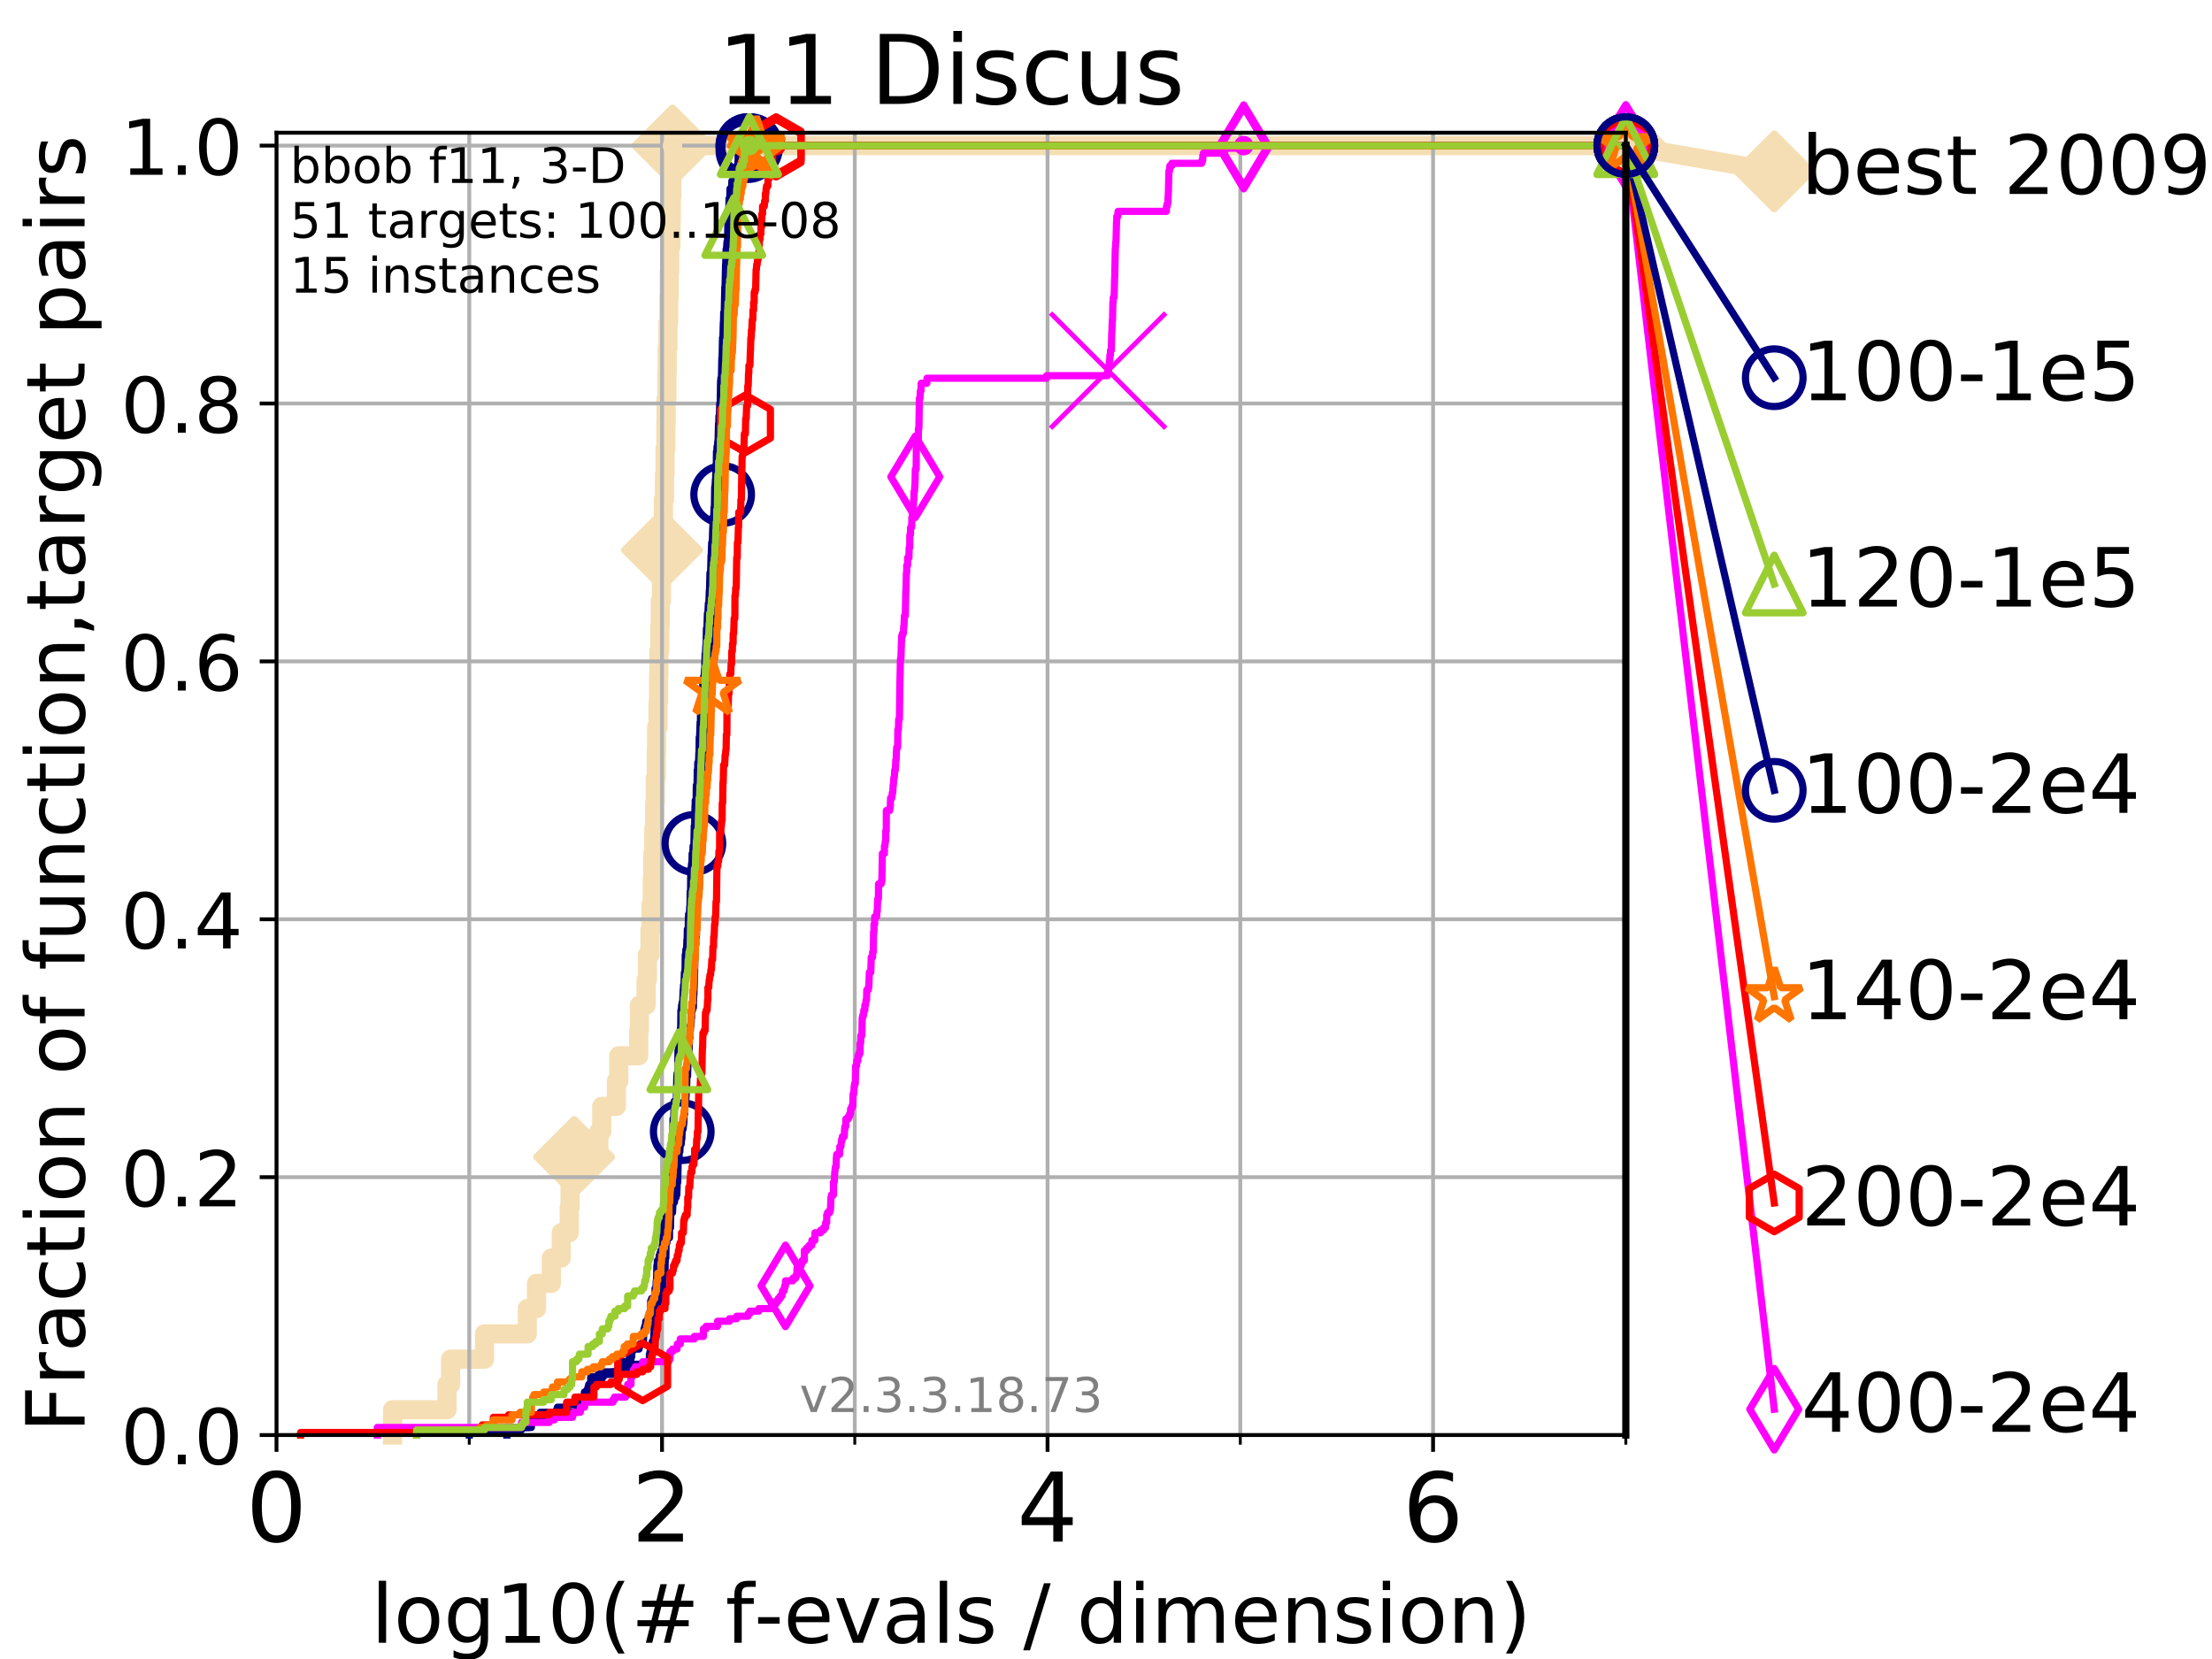 <?xml version="1.0" encoding="utf-8" standalone="no"?>
<!DOCTYPE svg PUBLIC "-//W3C//DTD SVG 1.1//EN"
  "http://www.w3.org/Graphics/SVG/1.1/DTD/svg11.dtd">
<!-- Created with matplotlib (https://matplotlib.org/) -->
<svg height="345.6pt" version="1.1" viewBox="0 0 460.8 345.6" width="460.8pt" xmlns="http://www.w3.org/2000/svg" xmlns:xlink="http://www.w3.org/1999/xlink">
 <defs>
  <style type="text/css">
*{stroke-linecap:butt;stroke-linejoin:round;}
  </style>
 </defs>
 <g id="figure_1">
  <g id="patch_1">
   <path d="M 0 345.6 
L 460.8 345.6 
L 460.8 0 
L 0 0 
z
" style="fill:#ffffff;"/>
  </g>
  <g id="axes_1">
   <g id="patch_2">
    <path d="M 57.6 298.944 
L 338.688 298.944 
L 338.688 27.648 
L 57.6 27.648 
z
" style="fill:#ffffff;"/>
   </g>
   <g id="line2d_1">
    <path d="M 81.776 298.944 
L 81.776 293.677 
L 93.122 293.677 
L 93.122 288.41 
L 93.864 288.41 
L 93.864 283.143 
L 100.935 283.143 
L 100.935 277.877 
L 109.843 277.877 
L 109.843 272.61 
L 111.768 272.61 
L 111.768 267.343 
L 114.86 267.343 
L 114.86 262.076 
L 116.914 262.076 
L 116.914 256.809 
L 118.577 256.809 
L 118.577 251.542 
L 118.752 251.542 
L 118.752 246.275 
L 119.603 246.275 
L 119.603 241.009 
L 124.744 241.009 
L 124.744 235.742 
L 125.352 235.742 
L 125.352 230.475 
L 128.411 230.475 
L 128.411 225.208 
L 128.905 225.208 
L 128.905 219.941 
L 133.048 219.941 
L 133.048 214.674 
L 133.201 214.674 
L 133.201 209.407 
L 134.591 209.407 
L 134.591 204.141 
L 134.87 204.141 
L 134.87 198.874 
L 135.415 198.874 
L 135.415 193.607 
L 135.615 193.607 
L 135.615 188.34 
L 135.879 188.34 
L 135.879 183.073 
L 136.009 183.073 
L 136.009 177.806 
L 136.202 177.806 
L 136.202 172.539 
L 136.393 172.539 
L 136.393 167.272 
L 136.52 167.272 
L 136.52 162.006 
L 136.708 162.006 
L 136.708 156.739 
L 136.77 156.739 
L 136.77 151.472 
L 137.077 151.472 
L 137.077 146.205 
L 137.199 146.205 
L 137.199 140.938 
L 137.259 140.938 
L 137.259 135.671 
L 137.439 135.671 
L 137.439 130.404 
L 137.559 130.404 
L 137.559 125.138 
L 137.794 125.138 
L 137.794 119.871 
L 137.911 119.871 
L 137.911 114.604 
L 138.027 114.604 
L 138.027 109.337 
L 138.199 109.337 
L 138.199 104.07 
L 138.426 104.07 
L 138.426 98.803 
L 138.539 98.803 
L 138.539 93.536 
L 138.706 93.536 
L 138.706 88.27 
L 138.762 88.27 
L 138.762 83.003 
L 138.927 83.003 
L 138.927 77.736 
L 138.982 77.736 
L 138.982 72.469 
L 139.145 72.469 
L 139.145 67.202 
L 139.307 67.202 
L 139.307 61.935 
L 139.414 61.935 
L 139.414 56.668 
L 139.52 56.668 
L 139.52 51.402 
L 139.783 51.402 
L 139.783 46.135 
L 139.835 46.135 
L 139.835 40.868 
L 139.939 40.868 
L 139.939 35.601 
L 140.094 35.601 
L 140.094 30.334 
L 338.688 30.334 
" style="fill:none;stroke:#f5deb3;stroke-linecap:square;stroke-width:4;"/>
   </g>
   <g id="line2d_2">
    <defs>
     <path d="M -0 7.778 
L 7.778 0 
L 0 -7.778 
L -7.778 -0 
z
" id="m2816866ce2" style="stroke:#f5deb3;stroke-linejoin:miter;stroke-width:1.5;"/>
    </defs>
    <g>
     <use style="fill:#f5deb3;stroke:#f5deb3;stroke-linejoin:miter;stroke-width:1.5;" x="119.603" xlink:href="#m2816866ce2" y="241.009"/>
     <use style="fill:#f5deb3;stroke:#f5deb3;stroke-linejoin:miter;stroke-width:1.5;" x="137.911" xlink:href="#m2816866ce2" y="114.604"/>
     <use style="fill:#f5deb3;stroke:#f5deb3;stroke-linejoin:miter;stroke-width:1.5;" x="140.094" xlink:href="#m2816866ce2" y="30.334"/>
     <use style="fill:#f5deb3;stroke:#f5deb3;stroke-linejoin:miter;stroke-width:1.5;" x="140.094" xlink:href="#m2816866ce2" y="30.334"/>
     <use style="fill:#f5deb3;stroke:#f5deb3;stroke-linejoin:miter;stroke-width:1.5;" x="338.688" xlink:href="#m2816866ce2" y="30.334"/>
    </g>
   </g>
   <g id="line2d_3">
    <path style="fill:none;stroke:#f5deb3;stroke-linecap:square;stroke-width:4;"/>
    <g/>
   </g>
   <g id="line2d_4">
    <path d="M 338.688 30.334 
L 369.608 35.706 
" style="fill:none;stroke:#f5deb3;stroke-linecap:square;stroke-width:4;"/>
    <g>
     <use style="fill:#f5deb3;stroke:#f5deb3;stroke-linejoin:miter;stroke-width:1.5;" x="338.688" xlink:href="#m2816866ce2" y="30.334"/>
     <use style="fill:#f5deb3;stroke:#f5deb3;stroke-linejoin:miter;stroke-width:1.5;" x="369.608" xlink:href="#m2816866ce2" y="35.706"/>
    </g>
   </g>
   <g id="matplotlib.axis_1">
    <g id="xtick_1">
     <g id="line2d_5">
      <path clip-path="url(#pa41ba81c03)" d="M 57.6 298.944 
L 57.6 27.648 
" style="fill:none;stroke:#b0b0b0;stroke-linecap:square;stroke-width:0.8;"/>
     </g>
     <g id="line2d_6">
      <defs>
       <path d="M 0 0 
L 0 3.5 
" id="m6ba7247342" style="stroke:#000000;stroke-width:0.8;"/>
      </defs>
      <g>
       <use style="stroke:#000000;stroke-width:0.8;" x="57.6" xlink:href="#m6ba7247342" y="298.944"/>
      </g>
     </g>
     <g id="text_1">
      <!-- 0 -->
      <defs>
       <path d="M 31.781 66.406 
Q 24.172 66.406 20.328 58.906 
Q 16.5 51.422 16.5 36.375 
Q 16.5 21.391 20.328 13.891 
Q 24.172 6.391 31.781 6.391 
Q 39.453 6.391 43.281 13.891 
Q 47.125 21.391 47.125 36.375 
Q 47.125 51.422 43.281 58.906 
Q 39.453 66.406 31.781 66.406 
z
M 31.781 74.219 
Q 44.047 74.219 50.516 64.516 
Q 56.984 54.828 56.984 36.375 
Q 56.984 17.969 50.516 8.266 
Q 44.047 -1.422 31.781 -1.422 
Q 19.531 -1.422 13.062 8.266 
Q 6.594 17.969 6.594 36.375 
Q 6.594 54.828 13.062 64.516 
Q 19.531 74.219 31.781 74.219 
z
" id="DejaVuSans-48"/>
      </defs>
      <g transform="translate(51.237 321.141)scale(0.2 -0.2)">
       <use xlink:href="#DejaVuSans-48"/>
      </g>
     </g>
    </g>
    <g id="xtick_2">
     <g id="line2d_7">
      <path clip-path="url(#pa41ba81c03)" d="M 137.911 298.944 
L 137.911 27.648 
" style="fill:none;stroke:#b0b0b0;stroke-linecap:square;stroke-width:0.8;"/>
     </g>
     <g id="line2d_8">
      <g>
       <use style="stroke:#000000;stroke-width:0.8;" x="137.911" xlink:href="#m6ba7247342" y="298.944"/>
      </g>
     </g>
     <g id="text_2">
      <!-- 2 -->
      <defs>
       <path d="M 19.188 8.297 
L 53.609 8.297 
L 53.609 0 
L 7.328 0 
L 7.328 8.297 
Q 12.938 14.109 22.625 23.891 
Q 32.328 33.688 34.812 36.531 
Q 39.547 41.844 41.422 45.531 
Q 43.312 49.219 43.312 52.781 
Q 43.312 58.594 39.234 62.25 
Q 35.156 65.922 28.609 65.922 
Q 23.969 65.922 18.812 64.312 
Q 13.672 62.703 7.812 59.422 
L 7.812 69.391 
Q 13.766 71.781 18.938 73 
Q 24.125 74.219 28.422 74.219 
Q 39.75 74.219 46.484 68.547 
Q 53.219 62.891 53.219 53.422 
Q 53.219 48.922 51.531 44.891 
Q 49.859 40.875 45.406 35.406 
Q 44.188 33.984 37.641 27.219 
Q 31.109 20.453 19.188 8.297 
z
" id="DejaVuSans-50"/>
      </defs>
      <g transform="translate(131.548 321.141)scale(0.2 -0.2)">
       <use xlink:href="#DejaVuSans-50"/>
      </g>
     </g>
    </g>
    <g id="xtick_3">
     <g id="line2d_9">
      <path clip-path="url(#pa41ba81c03)" d="M 218.222 298.944 
L 218.222 27.648 
" style="fill:none;stroke:#b0b0b0;stroke-linecap:square;stroke-width:0.8;"/>
     </g>
     <g id="line2d_10">
      <g>
       <use style="stroke:#000000;stroke-width:0.8;" x="218.222" xlink:href="#m6ba7247342" y="298.944"/>
      </g>
     </g>
     <g id="text_3">
      <!-- 4 -->
      <defs>
       <path d="M 37.797 64.312 
L 12.891 25.391 
L 37.797 25.391 
z
M 35.203 72.906 
L 47.609 72.906 
L 47.609 25.391 
L 58.016 25.391 
L 58.016 17.188 
L 47.609 17.188 
L 47.609 0 
L 37.797 0 
L 37.797 17.188 
L 4.891 17.188 
L 4.891 26.703 
z
" id="DejaVuSans-52"/>
      </defs>
      <g transform="translate(211.859 321.141)scale(0.2 -0.2)">
       <use xlink:href="#DejaVuSans-52"/>
      </g>
     </g>
    </g>
    <g id="xtick_4">
     <g id="line2d_11">
      <path clip-path="url(#pa41ba81c03)" d="M 298.533 298.944 
L 298.533 27.648 
" style="fill:none;stroke:#b0b0b0;stroke-linecap:square;stroke-width:0.8;"/>
     </g>
     <g id="line2d_12">
      <g>
       <use style="stroke:#000000;stroke-width:0.8;" x="298.533" xlink:href="#m6ba7247342" y="298.944"/>
      </g>
     </g>
     <g id="text_4">
      <!-- 6 -->
      <defs>
       <path d="M 33.016 40.375 
Q 26.375 40.375 22.484 35.828 
Q 18.609 31.297 18.609 23.391 
Q 18.609 15.531 22.484 10.953 
Q 26.375 6.391 33.016 6.391 
Q 39.656 6.391 43.531 10.953 
Q 47.406 15.531 47.406 23.391 
Q 47.406 31.297 43.531 35.828 
Q 39.656 40.375 33.016 40.375 
z
M 52.594 71.297 
L 52.594 62.312 
Q 48.875 64.062 45.094 64.984 
Q 41.312 65.922 37.594 65.922 
Q 27.828 65.922 22.672 59.328 
Q 17.531 52.734 16.797 39.406 
Q 19.672 43.656 24.016 45.922 
Q 28.375 48.188 33.594 48.188 
Q 44.578 48.188 50.953 41.516 
Q 57.328 34.859 57.328 23.391 
Q 57.328 12.156 50.688 5.359 
Q 44.047 -1.422 33.016 -1.422 
Q 20.359 -1.422 13.672 8.266 
Q 6.984 17.969 6.984 36.375 
Q 6.984 53.656 15.188 63.938 
Q 23.391 74.219 37.203 74.219 
Q 40.922 74.219 44.703 73.484 
Q 48.484 72.75 52.594 71.297 
z
" id="DejaVuSans-54"/>
      </defs>
      <g transform="translate(292.17 321.141)scale(0.2 -0.2)">
       <use xlink:href="#DejaVuSans-54"/>
      </g>
     </g>
    </g>
    <g id="xtick_5">
     <g id="line2d_13">
      <path clip-path="url(#pa41ba81c03)" d="M 97.755 298.944 
L 97.755 27.648 
" style="fill:none;stroke:#b0b0b0;stroke-linecap:square;stroke-width:0.8;"/>
     </g>
     <g id="line2d_14">
      <defs>
       <path d="M 0 0 
L 0 2 
" id="ma0f5ebea72" style="stroke:#000000;stroke-width:0.6;"/>
      </defs>
      <g>
       <use style="stroke:#000000;stroke-width:0.6;" x="97.755" xlink:href="#ma0f5ebea72" y="298.944"/>
      </g>
     </g>
    </g>
    <g id="xtick_6">
     <g id="line2d_15">
      <path clip-path="url(#pa41ba81c03)" d="M 178.066 298.944 
L 178.066 27.648 
" style="fill:none;stroke:#b0b0b0;stroke-linecap:square;stroke-width:0.8;"/>
     </g>
     <g id="line2d_16">
      <g>
       <use style="stroke:#000000;stroke-width:0.6;" x="178.066" xlink:href="#ma0f5ebea72" y="298.944"/>
      </g>
     </g>
    </g>
    <g id="xtick_7">
     <g id="line2d_17">
      <path clip-path="url(#pa41ba81c03)" d="M 258.377 298.944 
L 258.377 27.648 
" style="fill:none;stroke:#b0b0b0;stroke-linecap:square;stroke-width:0.8;"/>
     </g>
     <g id="line2d_18">
      <g>
       <use style="stroke:#000000;stroke-width:0.6;" x="258.377" xlink:href="#ma0f5ebea72" y="298.944"/>
      </g>
     </g>
    </g>
    <g id="xtick_8">
     <g id="line2d_19">
      <path clip-path="url(#pa41ba81c03)" d="M 338.688 298.944 
L 338.688 27.648 
" style="fill:none;stroke:#b0b0b0;stroke-linecap:square;stroke-width:0.8;"/>
     </g>
     <g id="line2d_20">
      <g>
       <use style="stroke:#000000;stroke-width:0.6;" x="338.688" xlink:href="#ma0f5ebea72" y="298.944"/>
      </g>
     </g>
    </g>
    <g id="text_5">
     <!-- log10(# f-evals / dimension) -->
     <defs>
      <path d="M 9.422 75.984 
L 18.406 75.984 
L 18.406 0 
L 9.422 0 
z
" id="DejaVuSans-108"/>
      <path d="M 30.609 48.391 
Q 23.391 48.391 19.188 42.75 
Q 14.984 37.109 14.984 27.297 
Q 14.984 17.484 19.156 11.844 
Q 23.344 6.203 30.609 6.203 
Q 37.797 6.203 41.984 11.859 
Q 46.188 17.531 46.188 27.297 
Q 46.188 37.016 41.984 42.703 
Q 37.797 48.391 30.609 48.391 
z
M 30.609 56 
Q 42.328 56 49.016 48.375 
Q 55.719 40.766 55.719 27.297 
Q 55.719 13.875 49.016 6.219 
Q 42.328 -1.422 30.609 -1.422 
Q 18.844 -1.422 12.172 6.219 
Q 5.516 13.875 5.516 27.297 
Q 5.516 40.766 12.172 48.375 
Q 18.844 56 30.609 56 
z
" id="DejaVuSans-111"/>
      <path d="M 45.406 27.984 
Q 45.406 37.75 41.375 43.109 
Q 37.359 48.484 30.078 48.484 
Q 22.859 48.484 18.828 43.109 
Q 14.797 37.75 14.797 27.984 
Q 14.797 18.266 18.828 12.891 
Q 22.859 7.516 30.078 7.516 
Q 37.359 7.516 41.375 12.891 
Q 45.406 18.266 45.406 27.984 
z
M 54.391 6.781 
Q 54.391 -7.172 48.188 -13.984 
Q 42 -20.797 29.203 -20.797 
Q 24.469 -20.797 20.266 -20.094 
Q 16.062 -19.391 12.109 -17.922 
L 12.109 -9.188 
Q 16.062 -11.328 19.922 -12.344 
Q 23.781 -13.375 27.781 -13.375 
Q 36.625 -13.375 41.016 -8.766 
Q 45.406 -4.156 45.406 5.172 
L 45.406 9.625 
Q 42.625 4.781 38.281 2.391 
Q 33.938 0 27.875 0 
Q 17.828 0 11.672 7.656 
Q 5.516 15.328 5.516 27.984 
Q 5.516 40.672 11.672 48.328 
Q 17.828 56 27.875 56 
Q 33.938 56 38.281 53.609 
Q 42.625 51.219 45.406 46.391 
L 45.406 54.688 
L 54.391 54.688 
z
" id="DejaVuSans-103"/>
      <path d="M 12.406 8.297 
L 28.516 8.297 
L 28.516 63.922 
L 10.984 60.406 
L 10.984 69.391 
L 28.422 72.906 
L 38.281 72.906 
L 38.281 8.297 
L 54.391 8.297 
L 54.391 0 
L 12.406 0 
z
" id="DejaVuSans-49"/>
      <path d="M 31 75.875 
Q 24.469 64.656 21.281 53.656 
Q 18.109 42.672 18.109 31.391 
Q 18.109 20.125 21.312 9.062 
Q 24.516 -2 31 -13.188 
L 23.188 -13.188 
Q 15.875 -1.703 12.234 9.375 
Q 8.594 20.453 8.594 31.391 
Q 8.594 42.281 12.203 53.312 
Q 15.828 64.359 23.188 75.875 
z
" id="DejaVuSans-40"/>
      <path d="M 51.125 44 
L 36.922 44 
L 32.812 27.688 
L 47.125 27.688 
z
M 43.797 71.781 
L 38.719 51.516 
L 52.984 51.516 
L 58.109 71.781 
L 65.922 71.781 
L 60.891 51.516 
L 76.125 51.516 
L 76.125 44 
L 58.984 44 
L 54.984 27.688 
L 70.516 27.688 
L 70.516 20.219 
L 53.078 20.219 
L 48 0 
L 40.188 0 
L 45.219 20.219 
L 30.906 20.219 
L 25.875 0 
L 18.016 0 
L 23.094 20.219 
L 7.719 20.219 
L 7.719 27.688 
L 24.906 27.688 
L 29 44 
L 13.281 44 
L 13.281 51.516 
L 30.906 51.516 
L 35.891 71.781 
z
" id="DejaVuSans-35"/>
      <path id="DejaVuSans-32"/>
      <path d="M 37.109 75.984 
L 37.109 68.5 
L 28.516 68.5 
Q 23.688 68.5 21.797 66.547 
Q 19.922 64.594 19.922 59.516 
L 19.922 54.688 
L 34.719 54.688 
L 34.719 47.703 
L 19.922 47.703 
L 19.922 0 
L 10.891 0 
L 10.891 47.703 
L 2.297 47.703 
L 2.297 54.688 
L 10.891 54.688 
L 10.891 58.5 
Q 10.891 67.625 15.141 71.797 
Q 19.391 75.984 28.609 75.984 
z
" id="DejaVuSans-102"/>
      <path d="M 4.891 31.391 
L 31.203 31.391 
L 31.203 23.391 
L 4.891 23.391 
z
" id="DejaVuSans-45"/>
      <path d="M 56.203 29.594 
L 56.203 25.203 
L 14.891 25.203 
Q 15.484 15.922 20.484 11.062 
Q 25.484 6.203 34.422 6.203 
Q 39.594 6.203 44.453 7.469 
Q 49.312 8.734 54.109 11.281 
L 54.109 2.781 
Q 49.266 0.734 44.188 -0.344 
Q 39.109 -1.422 33.891 -1.422 
Q 20.797 -1.422 13.156 6.188 
Q 5.516 13.812 5.516 26.812 
Q 5.516 40.234 12.766 48.109 
Q 20.016 56 32.328 56 
Q 43.359 56 49.781 48.891 
Q 56.203 41.797 56.203 29.594 
z
M 47.219 32.234 
Q 47.125 39.594 43.094 43.984 
Q 39.062 48.391 32.422 48.391 
Q 24.906 48.391 20.391 44.141 
Q 15.875 39.891 15.188 32.172 
z
" id="DejaVuSans-101"/>
      <path d="M 2.984 54.688 
L 12.5 54.688 
L 29.594 8.797 
L 46.688 54.688 
L 56.203 54.688 
L 35.688 0 
L 23.484 0 
z
" id="DejaVuSans-118"/>
      <path d="M 34.281 27.484 
Q 23.391 27.484 19.188 25 
Q 14.984 22.516 14.984 16.5 
Q 14.984 11.719 18.141 8.906 
Q 21.297 6.109 26.703 6.109 
Q 34.188 6.109 38.703 11.406 
Q 43.219 16.703 43.219 25.484 
L 43.219 27.484 
z
M 52.203 31.203 
L 52.203 0 
L 43.219 0 
L 43.219 8.297 
Q 40.141 3.328 35.547 0.953 
Q 30.953 -1.422 24.312 -1.422 
Q 15.922 -1.422 10.953 3.297 
Q 6 8.016 6 15.922 
Q 6 25.141 12.172 29.828 
Q 18.359 34.516 30.609 34.516 
L 43.219 34.516 
L 43.219 35.406 
Q 43.219 41.609 39.141 45 
Q 35.062 48.391 27.688 48.391 
Q 23 48.391 18.547 47.266 
Q 14.109 46.141 10.016 43.891 
L 10.016 52.203 
Q 14.938 54.109 19.578 55.047 
Q 24.219 56 28.609 56 
Q 40.484 56 46.344 49.844 
Q 52.203 43.703 52.203 31.203 
z
" id="DejaVuSans-97"/>
      <path d="M 44.281 53.078 
L 44.281 44.578 
Q 40.484 46.531 36.375 47.5 
Q 32.281 48.484 27.875 48.484 
Q 21.188 48.484 17.844 46.438 
Q 14.5 44.391 14.5 40.281 
Q 14.5 37.156 16.891 35.375 
Q 19.281 33.594 26.516 31.984 
L 29.594 31.297 
Q 39.156 29.25 43.188 25.516 
Q 47.219 21.781 47.219 15.094 
Q 47.219 7.469 41.188 3.016 
Q 35.156 -1.422 24.609 -1.422 
Q 20.219 -1.422 15.453 -0.562 
Q 10.688 0.297 5.422 2 
L 5.422 11.281 
Q 10.406 8.688 15.234 7.391 
Q 20.062 6.109 24.812 6.109 
Q 31.156 6.109 34.562 8.281 
Q 37.984 10.453 37.984 14.406 
Q 37.984 18.062 35.516 20.016 
Q 33.062 21.969 24.703 23.781 
L 21.578 24.516 
Q 13.234 26.266 9.516 29.906 
Q 5.812 33.547 5.812 39.891 
Q 5.812 47.609 11.281 51.797 
Q 16.75 56 26.812 56 
Q 31.781 56 36.172 55.266 
Q 40.578 54.547 44.281 53.078 
z
" id="DejaVuSans-115"/>
      <path d="M 25.391 72.906 
L 33.688 72.906 
L 8.297 -9.281 
L 0 -9.281 
z
" id="DejaVuSans-47"/>
      <path d="M 45.406 46.391 
L 45.406 75.984 
L 54.391 75.984 
L 54.391 0 
L 45.406 0 
L 45.406 8.203 
Q 42.578 3.328 38.25 0.953 
Q 33.938 -1.422 27.875 -1.422 
Q 17.969 -1.422 11.734 6.484 
Q 5.516 14.406 5.516 27.297 
Q 5.516 40.188 11.734 48.094 
Q 17.969 56 27.875 56 
Q 33.938 56 38.25 53.625 
Q 42.578 51.266 45.406 46.391 
z
M 14.797 27.297 
Q 14.797 17.391 18.875 11.75 
Q 22.953 6.109 30.078 6.109 
Q 37.203 6.109 41.297 11.75 
Q 45.406 17.391 45.406 27.297 
Q 45.406 37.203 41.297 42.844 
Q 37.203 48.484 30.078 48.484 
Q 22.953 48.484 18.875 42.844 
Q 14.797 37.203 14.797 27.297 
z
" id="DejaVuSans-100"/>
      <path d="M 9.422 54.688 
L 18.406 54.688 
L 18.406 0 
L 9.422 0 
z
M 9.422 75.984 
L 18.406 75.984 
L 18.406 64.594 
L 9.422 64.594 
z
" id="DejaVuSans-105"/>
      <path d="M 52 44.188 
Q 55.375 50.25 60.062 53.125 
Q 64.75 56 71.094 56 
Q 79.641 56 84.281 50.016 
Q 88.922 44.047 88.922 33.016 
L 88.922 0 
L 79.891 0 
L 79.891 32.719 
Q 79.891 40.578 77.094 44.375 
Q 74.312 48.188 68.609 48.188 
Q 61.625 48.188 57.562 43.547 
Q 53.516 38.922 53.516 30.906 
L 53.516 0 
L 44.484 0 
L 44.484 32.719 
Q 44.484 40.625 41.703 44.406 
Q 38.922 48.188 33.109 48.188 
Q 26.219 48.188 22.156 43.531 
Q 18.109 38.875 18.109 30.906 
L 18.109 0 
L 9.078 0 
L 9.078 54.688 
L 18.109 54.688 
L 18.109 46.188 
Q 21.188 51.219 25.484 53.609 
Q 29.781 56 35.688 56 
Q 41.656 56 45.828 52.969 
Q 50 49.953 52 44.188 
z
" id="DejaVuSans-109"/>
      <path d="M 54.891 33.016 
L 54.891 0 
L 45.906 0 
L 45.906 32.719 
Q 45.906 40.484 42.875 44.328 
Q 39.844 48.188 33.797 48.188 
Q 26.516 48.188 22.312 43.547 
Q 18.109 38.922 18.109 30.906 
L 18.109 0 
L 9.078 0 
L 9.078 54.688 
L 18.109 54.688 
L 18.109 46.188 
Q 21.344 51.125 25.703 53.562 
Q 30.078 56 35.797 56 
Q 45.219 56 50.047 50.172 
Q 54.891 44.344 54.891 33.016 
z
" id="DejaVuSans-110"/>
      <path d="M 8.016 75.875 
L 15.828 75.875 
Q 23.141 64.359 26.781 53.312 
Q 30.422 42.281 30.422 31.391 
Q 30.422 20.453 26.781 9.375 
Q 23.141 -1.703 15.828 -13.188 
L 8.016 -13.188 
Q 14.5 -2 17.703 9.062 
Q 20.906 20.125 20.906 31.391 
Q 20.906 42.672 17.703 53.656 
Q 14.5 64.656 8.016 75.875 
z
" id="DejaVuSans-41"/>
     </defs>
     <g transform="translate(77.303 342.218)scale(0.17 -0.17)">
      <use xlink:href="#DejaVuSans-108"/>
      <use x="27.783" xlink:href="#DejaVuSans-111"/>
      <use x="88.965" xlink:href="#DejaVuSans-103"/>
      <use x="152.441" xlink:href="#DejaVuSans-49"/>
      <use x="216.064" xlink:href="#DejaVuSans-48"/>
      <use x="279.688" xlink:href="#DejaVuSans-40"/>
      <use x="318.701" xlink:href="#DejaVuSans-35"/>
      <use x="402.49" xlink:href="#DejaVuSans-32"/>
      <use x="434.277" xlink:href="#DejaVuSans-102"/>
      <use x="469.404" xlink:href="#DejaVuSans-45"/>
      <use x="505.488" xlink:href="#DejaVuSans-101"/>
      <use x="567.012" xlink:href="#DejaVuSans-118"/>
      <use x="626.191" xlink:href="#DejaVuSans-97"/>
      <use x="687.471" xlink:href="#DejaVuSans-108"/>
      <use x="715.254" xlink:href="#DejaVuSans-115"/>
      <use x="767.354" xlink:href="#DejaVuSans-32"/>
      <use x="799.141" xlink:href="#DejaVuSans-47"/>
      <use x="832.832" xlink:href="#DejaVuSans-32"/>
      <use x="864.619" xlink:href="#DejaVuSans-100"/>
      <use x="928.096" xlink:href="#DejaVuSans-105"/>
      <use x="955.879" xlink:href="#DejaVuSans-109"/>
      <use x="1053.291" xlink:href="#DejaVuSans-101"/>
      <use x="1114.814" xlink:href="#DejaVuSans-110"/>
      <use x="1178.193" xlink:href="#DejaVuSans-115"/>
      <use x="1230.293" xlink:href="#DejaVuSans-105"/>
      <use x="1258.076" xlink:href="#DejaVuSans-111"/>
      <use x="1319.258" xlink:href="#DejaVuSans-110"/>
      <use x="1382.637" xlink:href="#DejaVuSans-41"/>
     </g>
    </g>
   </g>
   <g id="matplotlib.axis_2">
    <g id="ytick_1">
     <g id="line2d_21">
      <path clip-path="url(#pa41ba81c03)" d="M 57.6 298.944 
L 338.688 298.944 
" style="fill:none;stroke:#b0b0b0;stroke-linecap:square;stroke-width:0.8;"/>
     </g>
     <g id="line2d_22">
      <defs>
       <path d="M 0 0 
L -3.5 0 
" id="m7b46bff3f2" style="stroke:#000000;stroke-width:0.8;"/>
      </defs>
      <g>
       <use style="stroke:#000000;stroke-width:0.8;" x="57.6" xlink:href="#m7b46bff3f2" y="298.944"/>
      </g>
     </g>
     <g id="text_6">
      <!-- 0.0 -->
      <defs>
       <path d="M 10.688 12.406 
L 21 12.406 
L 21 0 
L 10.688 0 
z
" id="DejaVuSans-46"/>
      </defs>
      <g transform="translate(25.155 305.023)scale(0.16 -0.16)">
       <use xlink:href="#DejaVuSans-48"/>
       <use x="63.623" xlink:href="#DejaVuSans-46"/>
       <use x="95.41" xlink:href="#DejaVuSans-48"/>
      </g>
     </g>
    </g>
    <g id="ytick_2">
     <g id="line2d_23">
      <path clip-path="url(#pa41ba81c03)" d="M 57.6 245.222 
L 338.688 245.222 
" style="fill:none;stroke:#b0b0b0;stroke-linecap:square;stroke-width:0.8;"/>
     </g>
     <g id="line2d_24">
      <g>
       <use style="stroke:#000000;stroke-width:0.8;" x="57.6" xlink:href="#m7b46bff3f2" y="245.222"/>
      </g>
     </g>
     <g id="text_7">
      <!-- 0.2 -->
      <g transform="translate(25.155 251.301)scale(0.16 -0.16)">
       <use xlink:href="#DejaVuSans-48"/>
       <use x="63.623" xlink:href="#DejaVuSans-46"/>
       <use x="95.41" xlink:href="#DejaVuSans-50"/>
      </g>
     </g>
    </g>
    <g id="ytick_3">
     <g id="line2d_25">
      <path clip-path="url(#pa41ba81c03)" d="M 57.6 191.5 
L 338.688 191.5 
" style="fill:none;stroke:#b0b0b0;stroke-linecap:square;stroke-width:0.8;"/>
     </g>
     <g id="line2d_26">
      <g>
       <use style="stroke:#000000;stroke-width:0.8;" x="57.6" xlink:href="#m7b46bff3f2" y="191.5"/>
      </g>
     </g>
     <g id="text_8">
      <!-- 0.4 -->
      <g transform="translate(25.155 197.579)scale(0.16 -0.16)">
       <use xlink:href="#DejaVuSans-48"/>
       <use x="63.623" xlink:href="#DejaVuSans-46"/>
       <use x="95.41" xlink:href="#DejaVuSans-52"/>
      </g>
     </g>
    </g>
    <g id="ytick_4">
     <g id="line2d_27">
      <path clip-path="url(#pa41ba81c03)" d="M 57.6 137.778 
L 338.688 137.778 
" style="fill:none;stroke:#b0b0b0;stroke-linecap:square;stroke-width:0.8;"/>
     </g>
     <g id="line2d_28">
      <g>
       <use style="stroke:#000000;stroke-width:0.8;" x="57.6" xlink:href="#m7b46bff3f2" y="137.778"/>
      </g>
     </g>
     <g id="text_9">
      <!-- 0.6 -->
      <g transform="translate(25.155 143.857)scale(0.16 -0.16)">
       <use xlink:href="#DejaVuSans-48"/>
       <use x="63.623" xlink:href="#DejaVuSans-46"/>
       <use x="95.41" xlink:href="#DejaVuSans-54"/>
      </g>
     </g>
    </g>
    <g id="ytick_5">
     <g id="line2d_29">
      <path clip-path="url(#pa41ba81c03)" d="M 57.6 84.056 
L 338.688 84.056 
" style="fill:none;stroke:#b0b0b0;stroke-linecap:square;stroke-width:0.8;"/>
     </g>
     <g id="line2d_30">
      <g>
       <use style="stroke:#000000;stroke-width:0.8;" x="57.6" xlink:href="#m7b46bff3f2" y="84.056"/>
      </g>
     </g>
     <g id="text_10">
      <!-- 0.8 -->
      <defs>
       <path d="M 31.781 34.625 
Q 24.75 34.625 20.719 30.859 
Q 16.703 27.094 16.703 20.516 
Q 16.703 13.922 20.719 10.156 
Q 24.75 6.391 31.781 6.391 
Q 38.812 6.391 42.859 10.172 
Q 46.922 13.969 46.922 20.516 
Q 46.922 27.094 42.891 30.859 
Q 38.875 34.625 31.781 34.625 
z
M 21.922 38.812 
Q 15.578 40.375 12.031 44.719 
Q 8.5 49.078 8.5 55.328 
Q 8.5 64.062 14.719 69.141 
Q 20.953 74.219 31.781 74.219 
Q 42.672 74.219 48.875 69.141 
Q 55.078 64.062 55.078 55.328 
Q 55.078 49.078 51.531 44.719 
Q 48 40.375 41.703 38.812 
Q 48.828 37.156 52.797 32.312 
Q 56.781 27.484 56.781 20.516 
Q 56.781 9.906 50.312 4.234 
Q 43.844 -1.422 31.781 -1.422 
Q 19.734 -1.422 13.25 4.234 
Q 6.781 9.906 6.781 20.516 
Q 6.781 27.484 10.781 32.312 
Q 14.797 37.156 21.922 38.812 
z
M 18.312 54.391 
Q 18.312 48.734 21.844 45.562 
Q 25.391 42.391 31.781 42.391 
Q 38.141 42.391 41.719 45.562 
Q 45.312 48.734 45.312 54.391 
Q 45.312 60.062 41.719 63.234 
Q 38.141 66.406 31.781 66.406 
Q 25.391 66.406 21.844 63.234 
Q 18.312 60.062 18.312 54.391 
z
" id="DejaVuSans-56"/>
      </defs>
      <g transform="translate(25.155 90.135)scale(0.16 -0.16)">
       <use xlink:href="#DejaVuSans-48"/>
       <use x="63.623" xlink:href="#DejaVuSans-46"/>
       <use x="95.41" xlink:href="#DejaVuSans-56"/>
      </g>
     </g>
    </g>
    <g id="ytick_6">
     <g id="line2d_31">
      <path clip-path="url(#pa41ba81c03)" d="M 57.6 30.334 
L 338.688 30.334 
" style="fill:none;stroke:#b0b0b0;stroke-linecap:square;stroke-width:0.8;"/>
     </g>
     <g id="line2d_32">
      <g>
       <use style="stroke:#000000;stroke-width:0.8;" x="57.6" xlink:href="#m7b46bff3f2" y="30.334"/>
      </g>
     </g>
     <g id="text_11">
      <!-- 1.0 -->
      <g transform="translate(25.155 36.413)scale(0.16 -0.16)">
       <use xlink:href="#DejaVuSans-49"/>
       <use x="63.623" xlink:href="#DejaVuSans-46"/>
       <use x="95.41" xlink:href="#DejaVuSans-48"/>
      </g>
     </g>
    </g>
    <g id="text_12">
     <!-- Fraction of function,target pairs -->
     <defs>
      <path d="M 9.812 72.906 
L 51.703 72.906 
L 51.703 64.594 
L 19.672 64.594 
L 19.672 43.109 
L 48.578 43.109 
L 48.578 34.812 
L 19.672 34.812 
L 19.672 0 
L 9.812 0 
z
" id="DejaVuSans-70"/>
      <path d="M 41.109 46.297 
Q 39.594 47.172 37.812 47.578 
Q 36.031 48 33.891 48 
Q 26.266 48 22.188 43.047 
Q 18.109 38.094 18.109 28.812 
L 18.109 0 
L 9.078 0 
L 9.078 54.688 
L 18.109 54.688 
L 18.109 46.188 
Q 20.953 51.172 25.484 53.578 
Q 30.031 56 36.531 56 
Q 37.453 56 38.578 55.875 
Q 39.703 55.766 41.062 55.516 
z
" id="DejaVuSans-114"/>
      <path d="M 48.781 52.594 
L 48.781 44.188 
Q 44.969 46.297 41.141 47.344 
Q 37.312 48.391 33.406 48.391 
Q 24.656 48.391 19.812 42.844 
Q 14.984 37.312 14.984 27.297 
Q 14.984 17.281 19.812 11.734 
Q 24.656 6.203 33.406 6.203 
Q 37.312 6.203 41.141 7.25 
Q 44.969 8.297 48.781 10.406 
L 48.781 2.094 
Q 45.016 0.344 40.984 -0.531 
Q 36.969 -1.422 32.422 -1.422 
Q 20.062 -1.422 12.781 6.344 
Q 5.516 14.109 5.516 27.297 
Q 5.516 40.672 12.859 48.328 
Q 20.219 56 33.016 56 
Q 37.156 56 41.109 55.141 
Q 45.062 54.297 48.781 52.594 
z
" id="DejaVuSans-99"/>
      <path d="M 18.312 70.219 
L 18.312 54.688 
L 36.812 54.688 
L 36.812 47.703 
L 18.312 47.703 
L 18.312 18.016 
Q 18.312 11.328 20.141 9.422 
Q 21.969 7.516 27.594 7.516 
L 36.812 7.516 
L 36.812 0 
L 27.594 0 
Q 17.188 0 13.234 3.875 
Q 9.281 7.766 9.281 18.016 
L 9.281 47.703 
L 2.688 47.703 
L 2.688 54.688 
L 9.281 54.688 
L 9.281 70.219 
z
" id="DejaVuSans-116"/>
      <path d="M 8.5 21.578 
L 8.5 54.688 
L 17.484 54.688 
L 17.484 21.922 
Q 17.484 14.156 20.5 10.266 
Q 23.531 6.391 29.594 6.391 
Q 36.859 6.391 41.078 11.031 
Q 45.312 15.672 45.312 23.688 
L 45.312 54.688 
L 54.297 54.688 
L 54.297 0 
L 45.312 0 
L 45.312 8.406 
Q 42.047 3.422 37.719 1 
Q 33.406 -1.422 27.688 -1.422 
Q 18.266 -1.422 13.375 4.438 
Q 8.5 10.297 8.5 21.578 
z
M 31.109 56 
z
" id="DejaVuSans-117"/>
      <path d="M 11.719 12.406 
L 22.016 12.406 
L 22.016 4 
L 14.016 -11.625 
L 7.719 -11.625 
L 11.719 4 
z
" id="DejaVuSans-44"/>
      <path d="M 18.109 8.203 
L 18.109 -20.797 
L 9.078 -20.797 
L 9.078 54.688 
L 18.109 54.688 
L 18.109 46.391 
Q 20.953 51.266 25.266 53.625 
Q 29.594 56 35.594 56 
Q 45.562 56 51.781 48.094 
Q 58.016 40.188 58.016 27.297 
Q 58.016 14.406 51.781 6.484 
Q 45.562 -1.422 35.594 -1.422 
Q 29.594 -1.422 25.266 0.953 
Q 20.953 3.328 18.109 8.203 
z
M 48.688 27.297 
Q 48.688 37.203 44.609 42.844 
Q 40.531 48.484 33.406 48.484 
Q 26.266 48.484 22.188 42.844 
Q 18.109 37.203 18.109 27.297 
Q 18.109 17.391 22.188 11.75 
Q 26.266 6.109 33.406 6.109 
Q 40.531 6.109 44.609 11.75 
Q 48.688 17.391 48.688 27.297 
z
" id="DejaVuSans-112"/>
     </defs>
     <g transform="translate(17.62 298.435)rotate(-90)scale(0.17 -0.17)">
      <use xlink:href="#DejaVuSans-70"/>
      <use x="57.41" xlink:href="#DejaVuSans-114"/>
      <use x="98.523" xlink:href="#DejaVuSans-97"/>
      <use x="159.803" xlink:href="#DejaVuSans-99"/>
      <use x="214.783" xlink:href="#DejaVuSans-116"/>
      <use x="253.992" xlink:href="#DejaVuSans-105"/>
      <use x="281.775" xlink:href="#DejaVuSans-111"/>
      <use x="342.957" xlink:href="#DejaVuSans-110"/>
      <use x="406.336" xlink:href="#DejaVuSans-32"/>
      <use x="438.123" xlink:href="#DejaVuSans-111"/>
      <use x="499.305" xlink:href="#DejaVuSans-102"/>
      <use x="534.51" xlink:href="#DejaVuSans-32"/>
      <use x="566.297" xlink:href="#DejaVuSans-102"/>
      <use x="601.502" xlink:href="#DejaVuSans-117"/>
      <use x="664.881" xlink:href="#DejaVuSans-110"/>
      <use x="728.26" xlink:href="#DejaVuSans-99"/>
      <use x="783.24" xlink:href="#DejaVuSans-116"/>
      <use x="822.449" xlink:href="#DejaVuSans-105"/>
      <use x="850.232" xlink:href="#DejaVuSans-111"/>
      <use x="911.414" xlink:href="#DejaVuSans-110"/>
      <use x="974.793" xlink:href="#DejaVuSans-44"/>
      <use x="1006.58" xlink:href="#DejaVuSans-116"/>
      <use x="1045.789" xlink:href="#DejaVuSans-97"/>
      <use x="1107.068" xlink:href="#DejaVuSans-114"/>
      <use x="1148.166" xlink:href="#DejaVuSans-103"/>
      <use x="1211.643" xlink:href="#DejaVuSans-101"/>
      <use x="1273.166" xlink:href="#DejaVuSans-116"/>
      <use x="1312.375" xlink:href="#DejaVuSans-32"/>
      <use x="1344.162" xlink:href="#DejaVuSans-112"/>
      <use x="1407.639" xlink:href="#DejaVuSans-97"/>
      <use x="1468.918" xlink:href="#DejaVuSans-105"/>
      <use x="1496.701" xlink:href="#DejaVuSans-114"/>
      <use x="1537.814" xlink:href="#DejaVuSans-115"/>
     </g>
    </g>
   </g>
   <g id="line2d_33">
    <defs>
     <path d="M 0 1.5 
C 0.398 1.5 0.779 1.342 1.061 1.061 
C 1.342 0.779 1.5 0.398 1.5 0 
C 1.5 -0.398 1.342 -0.779 1.061 -1.061 
C 0.779 -1.342 0.398 -1.5 0 -1.5 
C -0.398 -1.5 -0.779 -1.342 -1.061 -1.061 
C -1.342 -0.779 -1.5 -0.398 -1.5 0 
C -1.5 0.398 -1.342 0.779 -1.061 1.061 
C -0.779 1.342 -0.398 1.5 0 1.5 
z
" id="m7c3671b918" style="stroke:#f5deb3;"/>
    </defs>
    <g>
     <use style="fill:#f5deb3;stroke:#f5deb3;" x="140.094" xlink:href="#m7c3671b918" y="30.334"/>
     <use style="fill:#f5deb3;stroke:#f5deb3;" x="140.094" xlink:href="#m7c3671b918" y="30.334"/>
    </g>
   </g>
   <g id="line2d_34">
    <defs>
     <path d="M 0 1.5 
C 0.398 1.5 0.779 1.342 1.061 1.061 
C 1.342 0.779 1.5 0.398 1.5 0 
C 1.5 -0.398 1.342 -0.779 1.061 -1.061 
C 0.779 -1.342 0.398 -1.5 0 -1.5 
C -0.398 -1.5 -0.779 -1.342 -1.061 -1.061 
C -1.342 -0.779 -1.5 -0.398 -1.5 0 
C -1.5 0.398 -1.342 0.779 -1.061 1.061 
C -0.779 1.342 -0.398 1.5 0 1.5 
z
" id="me354bf98e3" style="stroke:#000080;"/>
    </defs>
    <g>
     <use style="fill:#000080;stroke:#000080;" x="156.338" xlink:href="#me354bf98e3" y="30.334"/>
     <use style="fill:#000080;stroke:#000080;" x="156.338" xlink:href="#me354bf98e3" y="30.334"/>
    </g>
   </g>
   <g id="line2d_35">
    <path d="M 105.585 298.944 
L 105.585 297.364 
L 110.694 297.364 
L 110.694 295.784 
L 112.026 295.784 
L 112.026 294.731 
L 112.532 294.731 
L 112.532 294.204 
L 115.918 294.204 
L 115.918 293.677 
L 116.122 293.677 
L 116.122 293.15 
L 118.04 293.15 
L 118.04 292.624 
L 119.768 292.624 
L 119.768 291.57 
L 120.255 291.57 
L 120.255 291.044 
L 121.785 291.044 
L 121.785 289.99 
L 122.362 289.99 
L 122.362 289.464 
L 122.503 289.464 
L 122.503 288.937 
L 122.782 288.937 
L 122.782 288.41 
L 123.057 288.41 
L 123.057 286.83 
L 124.62 286.83 
L 124.62 286.304 
L 125.352 286.304 
L 125.352 285.777 
L 129.668 285.777 
L 129.668 285.25 
L 130.488 285.25 
L 130.488 284.723 
L 130.84 284.723 
L 130.84 284.197 
L 134.87 284.197 
L 134.87 283.67 
L 135.281 283.67 
L 135.281 282.09 
L 135.415 282.09 
L 135.415 281.563 
L 135.682 281.563 
L 135.682 281.037 
L 135.879 281.037 
L 135.879 279.457 
L 136.138 279.457 
L 136.202 277.877 
L 136.266 277.877 
L 136.266 275.77 
L 136.52 275.77 
L 136.583 272.61 
L 136.894 272.61 
L 136.894 272.083 
L 137.016 272.083 
L 137.016 271.03 
L 137.259 271.03 
L 137.259 269.976 
L 137.38 269.976 
L 137.38 269.45 
L 137.736 269.45 
L 137.794 267.87 
L 138.084 267.87 
L 138.084 265.763 
L 138.199 265.763 
L 138.199 265.236 
L 138.313 265.236 
L 138.313 264.709 
L 138.539 264.709 
L 138.595 262.076 
L 138.706 262.076 
L 138.762 258.916 
L 138.927 258.916 
L 138.927 257.862 
L 139.467 257.862 
L 139.467 255.756 
L 139.678 255.756 
L 139.731 252.596 
L 140.094 252.596 
L 140.196 250.489 
L 140.499 250.489 
L 140.599 249.436 
L 140.847 249.436 
L 140.847 248.909 
L 140.993 248.909 
L 141.09 246.275 
L 141.187 246.275 
L 141.283 241.535 
L 141.474 241.535 
L 141.474 239.955 
L 141.615 239.955 
L 141.709 238.375 
L 141.895 238.375 
L 141.987 237.322 
L 142.033 237.322 
L 142.125 235.215 
L 142.307 235.215 
L 142.397 234.162 
L 142.442 234.162 
L 142.531 232.055 
L 142.62 232.055 
L 142.664 229.948 
L 142.753 229.948 
L 142.797 228.895 
L 142.884 228.895 
L 142.971 227.315 
L 143.015 227.315 
L 143.101 224.155 
L 143.23 224.155 
L 143.316 221.521 
L 143.401 221.521 
L 143.486 219.414 
L 143.528 219.414 
L 143.612 216.254 
L 143.695 216.254 
L 143.737 214.674 
L 143.82 214.674 
L 143.82 213.621 
L 143.944 213.621 
L 144.026 212.041 
L 144.067 212.041 
L 144.067 210.461 
L 144.27 210.461 
L 144.27 209.934 
L 144.431 209.934 
L 144.511 207.301 
L 144.55 207.301 
L 144.63 204.667 
L 144.669 204.667 
L 144.748 199.4 
L 144.787 199.4 
L 144.865 196.767 
L 144.943 196.767 
L 144.943 195.187 
L 145.059 195.187 
L 145.136 191.5 
L 145.213 191.5 
L 145.289 188.34 
L 145.327 188.34 
L 145.365 186.233 
L 145.479 186.233 
L 145.479 185.18 
L 145.666 185.18 
L 145.74 180.966 
L 145.777 180.966 
L 145.777 177.806 
L 145.925 177.806 
L 146.035 175.699 
L 146.107 175.699 
L 146.216 172.013 
L 146.288 172.013 
L 146.396 167.799 
L 146.467 167.799 
L 146.467 167.272 
L 146.714 167.272 
L 146.784 162.532 
L 146.854 162.532 
L 146.958 160.426 
L 147.062 160.426 
L 147.165 155.685 
L 147.199 155.685 
L 147.267 153.052 
L 147.47 153.052 
L 147.47 152.525 
L 147.604 152.525 
L 147.703 149.892 
L 147.77 149.892 
L 147.868 145.678 
L 148.064 145.678 
L 148.129 143.045 
L 148.258 143.045 
L 148.354 140.938 
L 148.386 140.938 
L 148.481 135.145 
L 148.545 135.145 
L 148.608 130.931 
L 148.671 130.931 
L 148.764 129.351 
L 148.858 129.351 
L 148.858 128.824 
L 148.982 128.824 
L 149.074 126.718 
L 149.104 126.718 
L 149.196 125.138 
L 149.226 125.138 
L 149.317 123.031 
L 149.347 123.031 
L 149.438 120.397 
L 149.468 120.397 
L 149.527 116.711 
L 149.735 116.711 
L 149.735 115.657 
L 149.911 115.657 
L 149.999 114.077 
L 150.028 114.077 
L 150.115 111.444 
L 150.23 111.444 
L 150.316 105.65 
L 150.373 105.65 
L 150.429 103.543 
L 150.543 103.543 
L 150.627 100.91 
L 150.655 100.91 
L 150.739 96.17 
L 150.794 96.17 
L 150.905 94.59 
L 150.933 94.59 
L 151.015 88.27 
L 151.097 88.27 
L 151.124 85.636 
L 151.233 85.636 
L 151.341 78.263 
L 151.368 78.263 
L 151.475 75.102 
L 151.502 75.102 
L 151.502 72.996 
L 151.635 72.996 
L 151.714 70.362 
L 151.766 70.362 
L 151.766 69.309 
L 151.897 69.309 
L 151.949 67.729 
L 152.027 67.729 
L 152.053 65.622 
L 152.156 65.622 
L 152.233 62.989 
L 152.436 62.989 
L 152.512 58.775 
L 152.562 58.775 
L 152.612 56.668 
L 152.737 56.668 
L 152.737 54.035 
L 152.91 54.035 
L 152.959 50.875 
L 153.057 50.875 
L 153.154 48.241 
L 153.227 48.241 
L 153.275 46.135 
L 153.347 46.135 
L 153.419 44.028 
L 153.562 44.028 
L 153.562 42.975 
L 153.68 42.975 
L 153.774 41.395 
L 153.867 41.395 
L 153.96 39.814 
L 154.121 39.814 
L 154.121 38.761 
L 154.258 38.761 
L 154.327 35.601 
L 154.44 35.601 
L 154.44 35.074 
L 154.619 35.074 
L 154.619 34.021 
L 154.774 34.021 
L 154.774 32.441 
L 155.929 32.441 
L 155.991 30.861 
L 156.338 30.861 
L 156.338 30.334 
L 338.688 30.334 
L 338.688 30.334 
" style="fill:none;stroke:#000080;stroke-linecap:square;stroke-width:1.5;"/>
   </g>
   <g id="line2d_36">
    <defs>
     <path d="M 0 6 
C 1.591 6 3.117 5.368 4.243 4.243 
C 5.368 3.117 6 1.591 6 0 
C 6 -1.591 5.368 -3.117 4.243 -4.243 
C 3.117 -5.368 1.591 -6 0 -6 
C -1.591 -6 -3.117 -5.368 -4.243 -4.243 
C -5.368 -3.117 -6 -1.591 -6 0 
C -6 1.591 -5.368 3.117 -4.243 4.243 
C -3.117 5.368 -1.591 6 0 6 
z
" id="mab5ebdd7c2" style="stroke:#000080;stroke-width:1.5;"/>
    </defs>
    <g>
     <use style="fill-opacity:0;stroke:#000080;stroke-width:1.5;" x="142.125" xlink:href="#mab5ebdd7c2" y="235.742"/>
     <use style="fill-opacity:0;stroke:#000080;stroke-width:1.5;" x="150.543" xlink:href="#mab5ebdd7c2" y="103.017"/>
     <use style="fill-opacity:0;stroke:#000080;stroke-width:1.5;" x="156.338" xlink:href="#mab5ebdd7c2" y="30.861"/>
     <use style="fill-opacity:0;stroke:#000080;stroke-width:1.5;" x="156.338" xlink:href="#mab5ebdd7c2" y="30.334"/>
     <use style="fill-opacity:0;stroke:#000080;stroke-width:1.5;" x="338.688" xlink:href="#mab5ebdd7c2" y="30.334"/>
    </g>
   </g>
   <g id="line2d_37">
    <path style="fill:none;stroke:#000080;stroke-linecap:square;stroke-width:1.5;"/>
    <g/>
   </g>
   <g id="line2d_38">
    <g>
     <use style="fill:#000080;stroke:#000080;" x="155.804" xlink:href="#me354bf98e3" y="30.334"/>
     <use style="fill:#000080;stroke:#000080;" x="155.804" xlink:href="#me354bf98e3" y="30.334"/>
    </g>
   </g>
   <g id="line2d_39">
    <path d="M 97.755 298.944 
L 97.755 298.417 
L 99.938 298.417 
L 99.938 297.891 
L 108.64 297.891 
L 108.64 297.364 
L 110.132 297.364 
L 110.132 295.784 
L 114.419 295.784 
L 114.419 295.257 
L 116.914 295.257 
L 116.914 294.731 
L 118.577 294.731 
L 118.577 294.204 
L 120.255 294.204 
L 120.255 293.677 
L 120.883 293.677 
L 120.883 293.15 
L 121.189 293.15 
L 121.189 292.097 
L 121.49 292.097 
L 121.49 291.044 
L 121.785 291.044 
L 121.785 289.99 
L 122.362 289.99 
L 122.362 289.464 
L 122.643 289.464 
L 122.643 288.41 
L 123.193 288.41 
L 123.193 287.884 
L 123.461 287.884 
L 123.461 287.357 
L 125.352 287.357 
L 125.352 286.83 
L 125.706 286.83 
L 125.706 286.304 
L 127.59 286.304 
L 127.59 285.777 
L 128.905 285.777 
L 128.905 285.25 
L 129.48 285.25 
L 129.48 283.67 
L 131.013 283.67 
L 131.013 283.143 
L 131.44 283.143 
L 131.44 282.617 
L 131.607 282.617 
L 131.607 281.563 
L 131.774 281.563 
L 131.774 281.037 
L 133.125 281.037 
L 133.125 280.51 
L 133.277 280.51 
L 133.277 279.983 
L 134.019 279.983 
L 134.092 277.877 
L 134.164 277.877 
L 134.164 276.823 
L 134.308 276.823 
L 134.308 276.296 
L 134.45 276.296 
L 134.521 275.243 
L 134.939 275.243 
L 134.939 274.716 
L 135.077 274.716 
L 135.077 274.19 
L 135.348 274.19 
L 135.415 273.136 
L 135.482 273.136 
L 135.549 271.03 
L 135.747 271.03 
L 135.747 270.503 
L 136.33 270.503 
L 136.33 269.976 
L 136.457 269.976 
L 136.457 268.396 
L 136.645 268.396 
L 136.708 266.816 
L 136.77 266.816 
L 136.832 263.656 
L 136.894 263.656 
L 136.955 262.603 
L 137.259 262.603 
L 137.32 261.549 
L 137.499 261.549 
L 137.499 261.023 
L 137.677 261.023 
L 137.677 260.496 
L 137.969 260.496 
L 137.969 259.443 
L 138.084 259.443 
L 138.142 256.282 
L 138.199 256.282 
L 138.256 254.176 
L 138.37 254.176 
L 138.37 252.596 
L 138.483 252.596 
L 138.539 250.489 
L 138.927 250.489 
L 138.982 248.909 
L 139.145 248.909 
L 139.145 248.382 
L 139.467 248.382 
L 139.52 247.329 
L 139.626 247.329 
L 139.731 241.535 
L 139.835 241.535 
L 139.887 237.848 
L 140.042 237.848 
L 140.145 236.268 
L 140.196 236.268 
L 140.196 233.108 
L 140.348 233.108 
L 140.449 229.421 
L 140.896 229.421 
L 140.993 224.155 
L 141.042 224.155 
L 141.042 223.628 
L 141.187 223.628 
L 141.235 218.888 
L 141.331 218.888 
L 141.426 217.308 
L 141.474 217.308 
L 141.568 216.254 
L 141.662 216.254 
L 141.756 214.148 
L 141.802 214.148 
L 141.849 210.461 
L 141.941 210.461 
L 141.987 209.407 
L 142.079 209.407 
L 142.079 208.881 
L 142.216 208.881 
L 142.307 206.247 
L 142.352 206.247 
L 142.397 205.194 
L 142.486 205.194 
L 142.576 202.56 
L 142.708 202.56 
L 142.753 198.874 
L 142.84 198.874 
L 142.884 197.82 
L 143.015 197.82 
L 143.101 195.714 
L 143.144 195.714 
L 143.187 193.607 
L 143.358 193.607 
L 143.443 190.447 
L 143.612 190.447 
L 143.695 188.867 
L 143.737 188.867 
L 143.779 185.706 
L 143.862 185.706 
L 143.903 180.966 
L 143.985 180.966 
L 144.067 179.913 
L 144.148 179.913 
L 144.189 177.806 
L 144.31 177.806 
L 144.391 176.226 
L 144.55 176.226 
L 144.63 172.013 
L 144.708 172.013 
L 144.787 167.799 
L 144.826 167.799 
L 144.826 166.746 
L 145.021 166.746 
L 145.059 163.586 
L 145.213 163.586 
L 145.251 160.426 
L 145.327 160.426 
L 145.365 158.846 
L 145.516 158.846 
L 145.591 156.739 
L 145.629 156.739 
L 145.666 153.579 
L 145.74 153.579 
L 145.851 150.419 
L 145.925 150.419 
L 145.925 148.312 
L 146.107 148.312 
L 146.144 145.152 
L 146.324 145.152 
L 146.396 142.518 
L 146.503 142.518 
L 146.573 140.938 
L 146.679 140.938 
L 146.784 139.358 
L 146.819 139.358 
L 146.889 136.198 
L 146.958 136.198 
L 147.027 134.618 
L 147.096 134.618 
L 147.165 130.931 
L 147.267 130.931 
L 147.369 127.771 
L 147.47 127.771 
L 147.57 125.664 
L 147.67 125.664 
L 147.77 123.031 
L 147.803 123.031 
L 147.901 119.344 
L 148.032 119.344 
L 148.129 115.657 
L 148.161 115.657 
L 148.258 113.024 
L 148.386 113.024 
L 148.481 109.864 
L 148.513 109.864 
L 148.513 107.757 
L 148.671 107.757 
L 148.764 105.65 
L 148.827 105.65 
L 148.889 101.437 
L 148.951 101.437 
L 149.043 99.857 
L 149.074 99.857 
L 149.165 96.697 
L 149.226 96.697 
L 149.257 94.063 
L 149.347 94.063 
L 149.378 93.01 
L 149.468 93.01 
L 149.527 91.956 
L 149.587 91.956 
L 149.676 88.27 
L 149.735 88.27 
L 149.765 86.69 
L 149.853 86.69 
L 149.941 84.056 
L 150.028 84.056 
L 150.115 79.316 
L 150.172 79.316 
L 150.172 78.789 
L 150.287 78.789 
L 150.373 74.576 
L 150.429 74.576 
L 150.514 70.362 
L 150.599 70.362 
L 150.683 67.202 
L 150.711 67.202 
L 150.766 65.095 
L 150.877 65.095 
L 150.988 59.829 
L 151.042 59.829 
L 151.152 55.088 
L 151.179 55.088 
L 151.26 51.928 
L 151.341 51.928 
L 151.448 50.348 
L 151.555 50.348 
L 151.635 46.661 
L 151.687 46.661 
L 151.74 45.081 
L 151.819 45.081 
L 151.871 41.395 
L 152.027 41.395 
L 152.079 39.288 
L 152.411 39.288 
L 152.461 37.708 
L 152.712 37.708 
L 152.712 37.181 
L 152.959 37.181 
L 152.959 36.654 
L 153.081 36.654 
L 153.081 36.128 
L 153.443 36.128 
L 153.443 34.548 
L 153.656 34.548 
L 153.75 33.494 
L 153.774 33.494 
L 153.774 32.441 
L 154.417 32.441 
L 154.417 31.387 
L 155.804 31.387 
L 155.804 30.334 
L 338.688 30.334 
L 338.688 30.334 
" style="fill:none;stroke:#000080;stroke-linecap:square;stroke-width:1.5;"/>
   </g>
   <g id="line2d_40">
    <g>
     <use style="fill-opacity:0;stroke:#000080;stroke-width:1.5;" x="144.55" xlink:href="#mab5ebdd7c2" y="175.699"/>
     <use style="fill-opacity:0;stroke:#000080;stroke-width:1.5;" x="155.804" xlink:href="#mab5ebdd7c2" y="31.387"/>
     <use style="fill-opacity:0;stroke:#000080;stroke-width:1.5;" x="155.804" xlink:href="#mab5ebdd7c2" y="30.334"/>
     <use style="fill-opacity:0;stroke:#000080;stroke-width:1.5;" x="155.804" xlink:href="#mab5ebdd7c2" y="30.334"/>
     <use style="fill-opacity:0;stroke:#000080;stroke-width:1.5;" x="338.688" xlink:href="#mab5ebdd7c2" y="30.334"/>
    </g>
   </g>
   <g id="line2d_41">
    <path style="fill:none;stroke:#000080;stroke-linecap:square;stroke-width:1.5;"/>
    <g/>
   </g>
   <g id="line2d_42">
    <defs>
     <path d="M 0 1.5 
C 0.398 1.5 0.779 1.342 1.061 1.061 
C 1.342 0.779 1.5 0.398 1.5 0 
C 1.5 -0.398 1.342 -0.779 1.061 -1.061 
C 0.779 -1.342 0.398 -1.5 0 -1.5 
C -0.398 -1.5 -0.779 -1.342 -1.061 -1.061 
C -1.342 -0.779 -1.5 -0.398 -1.5 0 
C -1.5 0.398 -1.342 0.779 -1.061 1.061 
C -0.779 1.342 -0.398 1.5 0 1.5 
z
" id="mcbbfe19b89" style="stroke:#ff00ff;"/>
    </defs>
    <g>
     <use style="fill:#ff00ff;stroke:#ff00ff;" x="259.094" xlink:href="#mcbbfe19b89" y="30.334"/>
     <use style="fill:#ff00ff;stroke:#ff00ff;" x="259.094" xlink:href="#mcbbfe19b89" y="30.334"/>
    </g>
   </g>
   <g id="line2d_43">
    <path d="M 78.596 298.944 
L 78.596 297.364 
L 108.64 297.364 
L 108.64 296.311 
L 114.419 296.311 
L 114.419 295.784 
L 115.502 295.784 
L 115.502 295.257 
L 119.267 295.257 
L 119.267 294.731 
L 119.436 294.731 
L 119.436 294.204 
L 120.883 294.204 
L 120.883 293.15 
L 121.785 293.15 
L 121.785 292.097 
L 127.695 292.097 
L 127.695 291.57 
L 128.006 291.57 
L 128.006 291.044 
L 130.309 291.044 
L 130.309 290.517 
L 130.752 290.517 
L 130.752 288.41 
L 131.44 288.41 
L 131.44 286.83 
L 131.691 286.83 
L 131.691 286.304 
L 131.938 286.304 
L 132.02 285.25 
L 132.343 285.25 
L 132.343 284.723 
L 133.873 284.723 
L 133.873 283.67 
L 139.307 283.67 
L 139.307 283.143 
L 139.573 283.143 
L 139.573 281.563 
L 140.094 281.563 
L 140.094 281.037 
L 141.042 281.037 
L 141.09 279.983 
L 141.709 279.983 
L 141.709 278.93 
L 144.63 278.93 
L 144.63 278.403 
L 146.538 278.403 
L 146.538 276.823 
L 147.096 276.823 
L 147.096 276.296 
L 149.468 276.296 
L 149.468 275.243 
L 151.949 275.243 
L 151.949 274.716 
L 153.467 274.716 
L 153.467 274.19 
L 155.825 274.19 
L 155.825 273.663 
L 156.196 273.663 
L 156.196 273.136 
L 158.086 273.136 
L 158.086 272.61 
L 160.664 272.61 
L 160.664 272.083 
L 160.946 272.083 
L 160.946 271.556 
L 161.72 271.556 
L 161.72 271.03 
L 162.116 271.03 
L 162.116 270.503 
L 162.532 270.503 
L 162.532 269.976 
L 162.896 269.976 
L 163.007 268.923 
L 163.335 268.923 
L 163.335 268.396 
L 163.456 268.396 
L 163.456 267.87 
L 163.63 267.87 
L 163.63 266.816 
L 165.157 266.816 
L 165.157 266.289 
L 165.744 266.289 
L 165.744 265.763 
L 165.99 265.763 
L 166.036 264.183 
L 166.209 264.183 
L 166.209 263.656 
L 166.929 263.656 
L 166.929 263.129 
L 167.093 263.129 
L 167.093 262.603 
L 167.556 262.603 
L 167.556 260.496 
L 168.058 260.496 
L 168.058 259.969 
L 168.547 259.969 
L 168.547 259.443 
L 169.119 259.443 
L 169.119 258.389 
L 169.748 258.389 
L 169.767 256.809 
L 170.934 256.809 
L 170.934 256.282 
L 171.57 256.282 
L 171.57 255.756 
L 171.97 255.756 
L 171.995 254.702 
L 172.216 254.702 
L 172.216 253.122 
L 172.394 253.122 
L 172.394 252.596 
L 172.854 252.596 
L 172.854 252.069 
L 173.003 252.069 
L 173.103 249.436 
L 173.211 249.436 
L 173.211 248.909 
L 173.629 248.909 
L 173.629 246.275 
L 173.785 246.275 
L 173.896 244.169 
L 173.911 244.169 
L 174.022 243.115 
L 174.153 243.115 
L 174.24 241.009 
L 174.298 241.009 
L 174.298 240.482 
L 174.901 240.482 
L 174.942 238.902 
L 175.177 238.902 
L 175.253 237.848 
L 175.328 237.848 
L 175.328 237.322 
L 175.47 237.322 
L 175.47 236.795 
L 175.87 236.795 
L 175.942 235.215 
L 176.001 235.215 
L 176.001 234.688 
L 176.184 234.688 
L 176.203 233.108 
L 176.719 233.108 
L 176.719 232.582 
L 176.987 232.582 
L 176.987 232.055 
L 177.178 232.055 
L 177.196 231.001 
L 177.433 231.001 
L 177.433 230.475 
L 177.637 230.475 
L 177.726 227.841 
L 177.856 227.841 
L 177.944 226.261 
L 178.026 226.261 
L 178.026 225.735 
L 178.171 225.735 
L 178.246 222.048 
L 178.446 222.048 
L 178.474 220.994 
L 178.7 220.994 
L 178.728 219.941 
L 178.934 219.941 
L 178.934 219.414 
L 179.17 219.414 
L 179.181 217.308 
L 179.284 217.308 
L 179.338 215.728 
L 179.548 215.728 
L 179.606 212.041 
L 179.723 212.041 
L 179.723 211.514 
L 179.897 211.514 
L 179.949 210.461 
L 180.162 210.461 
L 180.162 209.407 
L 180.305 209.407 
L 180.412 208.354 
L 180.514 208.354 
L 180.564 206.247 
L 180.869 206.247 
L 180.869 205.721 
L 180.992 205.721 
L 181.095 202.56 
L 181.395 202.56 
L 181.496 199.4 
L 181.78 199.4 
L 181.78 198.347 
L 181.907 198.347 
L 181.986 194.133 
L 182.064 194.133 
L 182.064 192.553 
L 182.202 192.553 
L 182.207 190.973 
L 182.615 190.973 
L 182.682 189.92 
L 182.74 189.92 
L 182.833 187.287 
L 182.987 187.287 
L 183.018 184.126 
L 183.565 184.126 
L 183.565 183.6 
L 183.704 183.6 
L 183.805 178.333 
L 183.817 178.333 
L 183.817 177.806 
L 184.231 177.806 
L 184.247 176.226 
L 184.353 176.226 
L 184.433 175.173 
L 184.514 175.173 
L 184.522 173.066 
L 184.626 173.066 
L 184.642 168.853 
L 185.33 168.853 
L 185.33 168.326 
L 185.448 168.326 
L 185.524 166.219 
L 185.799 166.219 
L 185.873 165.166 
L 185.973 165.166 
L 186.058 163.586 
L 186.099 163.586 
L 186.201 162.006 
L 186.292 162.006 
L 186.39 160.426 
L 186.519 160.426 
L 186.612 158.319 
L 186.686 158.319 
L 186.754 156.212 
L 186.803 156.212 
L 186.803 155.685 
L 186.992 155.685 
L 187.034 151.999 
L 187.159 151.999 
L 187.207 149.892 
L 187.358 149.892 
L 187.466 141.992 
L 187.473 141.992 
L 187.581 137.251 
L 187.679 137.251 
L 187.786 133.565 
L 187.822 133.565 
L 187.822 132.511 
L 187.978 132.511 
L 187.978 131.985 
L 188.171 131.985 
L 188.268 130.404 
L 188.32 130.404 
L 188.401 128.298 
L 188.586 128.298 
L 188.697 123.031 
L 188.729 123.031 
L 188.817 119.344 
L 188.876 119.344 
L 188.889 117.764 
L 189.075 117.764 
L 189.075 116.184 
L 189.351 116.184 
L 189.391 114.077 
L 189.518 114.077 
L 189.533 111.444 
L 189.662 111.444 
L 189.695 109.864 
L 189.911 109.864 
L 189.964 107.757 
L 190.043 107.757 
L 190.114 106.704 
L 190.218 106.704 
L 190.325 104.07 
L 190.38 104.07 
L 190.4 102.49 
L 190.5 102.49 
L 190.585 100.91 
L 190.619 100.91 
L 190.675 97.75 
L 190.855 97.75 
L 190.891 93.01 
L 191.113 93.01 
L 191.113 92.483 
L 191.285 92.483 
L 191.323 89.323 
L 191.418 89.323 
L 191.526 83.003 
L 191.646 83.003 
L 191.729 81.423 
L 191.861 81.423 
L 191.896 79.843 
L 193.083 79.843 
L 193.112 78.789 
L 218.041 78.789 
L 218.041 78.263 
L 230.712 78.263 
L 230.81 77.209 
L 230.937 77.209 
L 230.986 76.156 
L 231.055 76.156 
L 231.106 75.102 
L 231.186 75.102 
L 231.203 74.049 
L 231.307 74.049 
L 231.335 72.996 
L 231.5 72.996 
L 231.603 69.309 
L 231.617 69.309 
L 231.716 66.675 
L 231.756 66.675 
L 231.839 62.989 
L 231.894 62.989 
L 231.917 61.935 
L 232.098 61.935 
L 232.2 57.722 
L 232.222 57.722 
L 232.331 51.928 
L 232.341 51.928 
L 232.445 50.348 
L 232.485 50.348 
L 232.593 46.135 
L 232.626 46.135 
L 232.645 45.081 
L 232.856 45.081 
L 232.914 44.028 
L 242.988 44.028 
L 242.996 42.975 
L 243.136 42.975 
L 243.136 42.448 
L 243.276 42.448 
L 243.374 40.341 
L 243.389 40.341 
L 243.496 36.128 
L 243.512 36.128 
L 243.512 35.601 
L 243.633 35.601 
L 243.702 34.548 
L 244.109 34.548 
L 244.109 34.021 
L 250.335 34.021 
L 250.335 33.494 
L 250.541 33.494 
L 250.559 32.441 
L 250.679 32.441 
L 250.679 31.914 
L 255.062 31.914 
L 255.062 31.387 
L 255.202 31.387 
L 255.202 30.861 
L 259.094 30.861 
L 259.094 30.334 
L 338.688 30.334 
L 338.688 30.334 
" style="fill:none;stroke:#ff00ff;stroke-linecap:square;stroke-width:1.5;"/>
   </g>
   <g id="line2d_44">
    <defs>
     <path d="M -0 8.485 
L 5.091 0 
L 0 -8.485 
L -5.091 -0 
z
" id="mecc626cd52" style="stroke:#ff00ff;stroke-linejoin:miter;stroke-width:1.5;"/>
    </defs>
    <g>
     <use style="fill-opacity:0;stroke:#ff00ff;stroke-linejoin:miter;stroke-width:1.5;" x="163.63" xlink:href="#mecc626cd52" y="267.87"/>
     <use style="fill-opacity:0;stroke:#ff00ff;stroke-linejoin:miter;stroke-width:1.5;" x="190.675" xlink:href="#mecc626cd52" y="99.33"/>
     <use style="fill-opacity:0;stroke:#ff00ff;stroke-linejoin:miter;stroke-width:1.5;" x="259.094" xlink:href="#mecc626cd52" y="30.861"/>
     <use style="fill-opacity:0;stroke:#ff00ff;stroke-linejoin:miter;stroke-width:1.5;" x="259.094" xlink:href="#mecc626cd52" y="30.334"/>
     <use style="fill-opacity:0;stroke:#ff00ff;stroke-linejoin:miter;stroke-width:1.5;" x="338.688" xlink:href="#mecc626cd52" y="30.334"/>
    </g>
   </g>
   <g id="line2d_45">
    <path style="fill:none;stroke:#ff00ff;stroke-linecap:square;stroke-width:1.5;"/>
    <g/>
   </g>
   <g id="line2d_46">
    <path clip-path="url(#pa41ba81c03)" d="M 230.841 77.209 
" style="fill:none;stroke:#ff00ff;stroke-linecap:square;stroke-width:1.5;"/>
    <defs>
     <path d="M -12 12 
L 12 -12 
M -12 -12 
L 12 12 
" id="me88e6d341c" style="stroke:#ff00ff;"/>
    </defs>
    <g clip-path="url(#pa41ba81c03)">
     <use style="fill:#ff00ff;stroke:#ff00ff;" x="230.841" xlink:href="#me88e6d341c" y="77.209"/>
    </g>
   </g>
   <g id="line2d_47">
    <defs>
     <path d="M 0 1.5 
C 0.398 1.5 0.779 1.342 1.061 1.061 
C 1.342 0.779 1.5 0.398 1.5 0 
C 1.5 -0.398 1.342 -0.779 1.061 -1.061 
C 0.779 -1.342 0.398 -1.5 0 -1.5 
C -0.398 -1.5 -0.779 -1.342 -1.061 -1.061 
C -1.342 -0.779 -1.5 -0.398 -1.5 0 
C -1.5 0.398 -1.342 0.779 -1.061 1.061 
C -0.779 1.342 -0.398 1.5 0 1.5 
z
" id="m951efb7919" style="stroke:#ff0000;"/>
    </defs>
    <g>
     <use style="fill:#ff0000;stroke:#ff0000;" x="161.675" xlink:href="#m951efb7919" y="30.334"/>
     <use style="fill:#ff0000;stroke:#ff0000;" x="161.675" xlink:href="#m951efb7919" y="30.334"/>
    </g>
   </g>
   <g id="line2d_48">
    <path d="M 62.617 298.944 
L 62.617 298.417 
L 97.755 298.417 
L 97.755 297.891 
L 99.938 297.891 
L 99.938 297.364 
L 100.444 297.364 
L 100.444 296.837 
L 102.772 296.837 
L 102.772 295.257 
L 105.952 295.257 
L 105.952 294.731 
L 114.419 294.731 
L 114.419 294.204 
L 118.04 294.204 
L 118.04 292.097 
L 119.768 292.097 
L 119.768 291.044 
L 123.725 291.044 
L 123.725 288.937 
L 124.242 288.937 
L 124.242 288.41 
L 127.272 288.41 
L 127.272 287.884 
L 128.511 287.884 
L 128.511 287.357 
L 129.002 287.357 
L 129.002 286.304 
L 132.66 286.304 
L 132.66 285.777 
L 133.873 285.777 
L 133.873 285.25 
L 135.077 285.25 
L 135.077 284.723 
L 135.549 284.723 
L 135.549 283.67 
L 135.682 283.67 
L 135.682 282.617 
L 135.879 282.617 
L 135.879 282.09 
L 136.009 282.09 
L 136.009 281.563 
L 136.393 281.563 
L 136.393 280.51 
L 136.52 280.51 
L 136.52 278.93 
L 136.645 278.93 
L 136.645 278.403 
L 136.77 278.403 
L 136.77 277.35 
L 136.894 277.35 
L 136.894 276.823 
L 137.016 276.823 
L 137.077 274.716 
L 137.32 274.716 
L 137.32 273.136 
L 137.618 273.136 
L 137.618 272.61 
L 138.539 272.61 
L 138.539 271.556 
L 138.706 271.556 
L 138.706 269.45 
L 138.927 269.45 
L 138.927 268.923 
L 139.414 268.923 
L 139.414 268.396 
L 139.573 268.396 
L 139.573 265.236 
L 140.094 265.236 
L 140.094 264.709 
L 140.247 264.709 
L 140.298 263.656 
L 140.549 263.656 
L 140.549 263.129 
L 140.748 263.129 
L 140.748 262.603 
L 141.042 262.603 
L 141.09 261.549 
L 141.235 261.549 
L 141.331 260.496 
L 141.474 260.496 
L 141.521 259.443 
L 141.662 259.443 
L 141.662 258.916 
L 141.941 258.916 
L 141.987 256.809 
L 142.352 256.809 
L 142.442 254.176 
L 142.576 254.176 
L 142.576 253.649 
L 142.753 253.649 
L 142.753 253.122 
L 143.144 253.122 
L 143.187 251.542 
L 143.273 251.542 
L 143.273 249.436 
L 143.443 249.436 
L 143.486 247.329 
L 143.695 247.329 
L 143.779 245.222 
L 143.862 245.222 
L 143.903 244.169 
L 144.148 244.169 
L 144.148 243.115 
L 144.27 243.115 
L 144.27 242.589 
L 144.55 242.589 
L 144.63 241.009 
L 144.708 241.009 
L 144.708 239.428 
L 145.059 239.428 
L 145.136 237.322 
L 145.213 237.322 
L 145.289 235.742 
L 145.403 235.742 
L 145.479 231.001 
L 145.516 231.001 
L 145.554 226.788 
L 145.851 226.788 
L 145.925 224.681 
L 146.035 224.681 
L 146.071 223.628 
L 146.216 223.628 
L 146.324 218.361 
L 146.36 218.361 
L 146.431 215.201 
L 146.679 215.201 
L 146.679 214.674 
L 146.889 214.674 
L 146.958 210.987 
L 147.096 210.987 
L 147.096 210.461 
L 147.301 210.461 
L 147.402 208.354 
L 147.47 208.354 
L 147.47 205.721 
L 147.637 205.721 
L 147.736 204.141 
L 147.803 204.141 
L 147.901 203.087 
L 148.032 203.087 
L 148.097 202.034 
L 148.194 202.034 
L 148.29 199.927 
L 148.45 199.927 
L 148.513 197.294 
L 148.639 197.294 
L 148.671 195.187 
L 148.764 195.187 
L 148.858 192.553 
L 148.951 192.553 
L 148.982 190.973 
L 149.074 190.973 
L 149.165 187.813 
L 149.257 187.813 
L 149.347 180.966 
L 149.378 180.966 
L 149.378 180.44 
L 149.527 180.44 
L 149.587 179.386 
L 149.706 179.386 
L 149.765 177.28 
L 149.911 177.28 
L 149.911 173.593 
L 150.144 173.593 
L 150.23 172.013 
L 150.287 172.013 
L 150.316 170.959 
L 150.429 170.959 
L 150.458 167.272 
L 150.543 167.272 
L 150.599 163.059 
L 150.655 163.059 
L 150.739 159.372 
L 150.96 159.372 
L 151.07 157.265 
L 151.124 157.265 
L 151.206 156.212 
L 151.26 156.212 
L 151.314 153.052 
L 151.422 153.052 
L 151.448 147.785 
L 151.687 147.785 
L 151.766 144.625 
L 151.845 144.625 
L 151.949 141.992 
L 152.001 141.992 
L 152.027 140.411 
L 152.233 140.411 
L 152.309 138.305 
L 152.411 138.305 
L 152.436 135.671 
L 152.562 135.671 
L 152.587 134.091 
L 152.712 134.091 
L 152.737 131.985 
L 152.836 131.985 
L 152.934 128.824 
L 153.081 128.824 
L 153.106 124.084 
L 153.203 124.084 
L 153.251 122.504 
L 153.371 122.504 
L 153.467 116.184 
L 153.585 116.184 
L 153.609 113.024 
L 153.727 113.024 
L 153.82 109.864 
L 153.867 109.864 
L 153.89 106.704 
L 154.281 106.704 
L 154.349 104.07 
L 154.44 104.07 
L 154.53 97.75 
L 154.552 97.75 
L 154.597 95.116 
L 154.663 95.116 
L 154.774 94.063 
L 154.796 94.063 
L 154.796 93.536 
L 154.972 93.536 
L 155.059 90.376 
L 155.275 90.376 
L 155.34 87.216 
L 155.446 87.216 
L 155.531 84.583 
L 155.721 84.583 
L 155.783 80.369 
L 155.867 80.369 
L 155.929 77.736 
L 155.991 77.736 
L 156.011 76.156 
L 156.216 76.156 
L 156.318 72.996 
L 156.338 72.996 
L 156.418 70.362 
L 156.499 70.362 
L 156.539 68.782 
L 156.618 68.782 
L 156.698 66.675 
L 156.816 66.675 
L 156.875 64.569 
L 156.992 64.569 
L 156.992 62.989 
L 157.109 62.989 
L 157.109 60.882 
L 157.282 60.882 
L 157.282 60.355 
L 157.415 60.355 
L 157.51 56.142 
L 157.567 56.142 
L 157.642 55.088 
L 157.735 55.088 
L 157.828 54.035 
L 157.939 54.035 
L 158.031 52.982 
L 158.104 52.982 
L 158.214 49.821 
L 158.34 49.821 
L 158.376 48.768 
L 158.501 48.768 
L 158.537 47.188 
L 158.679 47.188 
L 158.714 44.555 
L 158.855 44.555 
L 158.855 42.975 
L 159.218 42.975 
L 159.27 41.921 
L 159.423 41.921 
L 159.44 40.341 
L 159.541 40.341 
L 159.591 39.288 
L 159.675 39.288 
L 159.675 38.761 
L 159.973 38.761 
L 159.989 37.181 
L 160.249 37.181 
L 160.346 36.128 
L 160.49 36.128 
L 160.522 34.548 
L 160.961 34.548 
L 160.961 31.387 
L 161.45 31.387 
L 161.45 30.861 
L 161.675 30.861 
L 161.675 30.334 
L 338.688 30.334 
L 338.688 30.334 
" style="fill:none;stroke:#ff0000;stroke-linecap:square;stroke-width:1.5;"/>
   </g>
   <g id="line2d_49">
    <defs>
     <path d="M 0 -6 
L -5.196 -3 
L -5.196 3 
L -0 6 
L 5.196 3 
L 5.196 -3 
z
" id="m829ee5da27" style="stroke:#ff0000;stroke-linejoin:miter;stroke-width:1.5;"/>
    </defs>
    <g>
     <use style="fill-opacity:0;stroke:#ff0000;stroke-linejoin:miter;stroke-width:1.5;" x="133.873" xlink:href="#m829ee5da27" y="285.777"/>
     <use style="fill-opacity:0;stroke:#ff0000;stroke-linejoin:miter;stroke-width:1.5;" x="155.297" xlink:href="#m829ee5da27" y="88.27"/>
     <use style="fill-opacity:0;stroke:#ff0000;stroke-linejoin:miter;stroke-width:1.5;" x="161.675" xlink:href="#m829ee5da27" y="30.861"/>
     <use style="fill-opacity:0;stroke:#ff0000;stroke-linejoin:miter;stroke-width:1.5;" x="161.675" xlink:href="#m829ee5da27" y="30.334"/>
     <use style="fill-opacity:0;stroke:#ff0000;stroke-linejoin:miter;stroke-width:1.5;" x="338.688" xlink:href="#m829ee5da27" y="30.334"/>
    </g>
   </g>
   <g id="line2d_50">
    <path style="fill:none;stroke:#ff0000;stroke-linecap:square;stroke-width:1.5;"/>
    <g/>
   </g>
   <g id="line2d_51">
    <defs>
     <path d="M 0 1.5 
C 0.398 1.5 0.779 1.342 1.061 1.061 
C 1.342 0.779 1.5 0.398 1.5 0 
C 1.5 -0.398 1.342 -0.779 1.061 -1.061 
C 0.779 -1.342 0.398 -1.5 0 -1.5 
C -0.398 -1.5 -0.779 -1.342 -1.061 -1.061 
C -1.342 -0.779 -1.5 -0.398 -1.5 0 
C -1.5 0.398 -1.342 0.779 -1.061 1.061 
C -0.779 1.342 -0.398 1.5 0 1.5 
z
" id="me03c27a996" style="stroke:#ff7500;"/>
    </defs>
    <g>
     <use style="fill:#ff7500;stroke:#ff7500;" x="157.548" xlink:href="#me03c27a996" y="30.334"/>
     <use style="fill:#ff7500;stroke:#ff7500;" x="157.548" xlink:href="#me03c27a996" y="30.334"/>
    </g>
   </g>
   <g id="line2d_52">
    <path d="M 86.793 298.944 
L 86.793 298.417 
L 92.347 298.417 
L 92.347 297.891 
L 99.938 297.891 
L 99.938 297.364 
L 101.413 297.364 
L 101.413 296.837 
L 102.772 296.837 
L 102.772 295.784 
L 106.664 295.784 
L 106.664 294.731 
L 108.326 294.731 
L 108.326 294.204 
L 110.694 294.204 
L 110.694 292.097 
L 110.969 292.097 
L 110.969 291.044 
L 111.239 291.044 
L 111.239 290.517 
L 113.264 290.517 
L 113.264 289.99 
L 115.077 289.99 
L 115.077 288.937 
L 116.122 288.937 
L 116.122 287.884 
L 118.577 287.884 
L 118.577 287.357 
L 119.097 287.357 
L 119.097 286.83 
L 121.189 286.83 
L 121.189 285.777 
L 122.362 285.777 
L 122.362 285.25 
L 123.594 285.25 
L 123.594 284.723 
L 125.232 284.723 
L 125.232 284.197 
L 125.471 284.197 
L 125.471 283.67 
L 126.948 283.67 
L 126.948 283.143 
L 127.59 283.143 
L 127.59 282.617 
L 128.511 282.617 
L 128.511 282.09 
L 129.668 282.09 
L 129.668 281.563 
L 130.037 281.563 
L 130.037 280.51 
L 130.665 280.51 
L 130.665 279.983 
L 131.856 279.983 
L 131.938 278.403 
L 133.578 278.403 
L 133.578 277.877 
L 134.236 277.877 
L 134.236 277.35 
L 134.661 277.35 
L 134.731 276.296 
L 134.87 276.296 
L 134.87 275.77 
L 135.008 275.77 
L 135.008 274.19 
L 135.145 274.19 
L 135.145 273.663 
L 135.482 273.663 
L 135.549 271.556 
L 135.879 271.556 
L 135.879 271.03 
L 136.073 271.03 
L 136.073 270.503 
L 136.393 270.503 
L 136.393 269.45 
L 136.645 269.45 
L 136.645 268.923 
L 136.77 268.923 
L 136.832 266.816 
L 137.016 266.816 
L 137.016 265.236 
L 137.677 265.236 
L 137.677 263.129 
L 137.794 263.129 
L 137.853 261.549 
L 138.084 261.549 
L 138.084 259.969 
L 138.426 259.969 
L 138.426 258.916 
L 138.762 258.916 
L 138.817 257.862 
L 139.036 257.862 
L 139.091 256.282 
L 139.199 256.282 
L 139.307 253.649 
L 139.36 253.649 
L 139.36 250.489 
L 139.52 250.489 
L 139.626 247.855 
L 139.678 247.855 
L 139.731 246.802 
L 140.042 246.802 
L 140.094 245.222 
L 140.196 245.222 
L 140.298 243.115 
L 140.399 243.115 
L 140.499 239.955 
L 141.042 239.955 
L 141.09 238.375 
L 141.379 238.375 
L 141.474 236.268 
L 141.568 236.268 
L 141.615 235.215 
L 141.709 235.215 
L 141.709 234.688 
L 141.849 234.688 
L 141.849 234.162 
L 142.17 234.162 
L 142.216 233.108 
L 142.307 233.108 
L 142.307 232.582 
L 142.442 232.582 
L 142.486 231.528 
L 142.664 231.528 
L 142.753 222.575 
L 143.015 222.575 
L 143.058 221.521 
L 143.144 221.521 
L 143.187 219.414 
L 143.401 219.414 
L 143.401 217.308 
L 143.57 217.308 
L 143.654 215.728 
L 143.737 215.728 
L 143.779 214.148 
L 143.862 214.148 
L 143.944 211.514 
L 143.985 211.514 
L 143.985 210.461 
L 144.108 210.461 
L 144.108 208.881 
L 144.31 208.881 
L 144.351 206.247 
L 144.431 206.247 
L 144.471 204.667 
L 144.55 204.667 
L 144.59 201.507 
L 144.708 201.507 
L 144.708 199.927 
L 144.826 199.927 
L 144.904 196.767 
L 144.943 196.767 
L 144.982 194.66 
L 145.098 194.66 
L 145.098 193.607 
L 145.213 193.607 
L 145.289 190.447 
L 145.327 190.447 
L 145.327 187.813 
L 145.479 187.813 
L 145.554 186.76 
L 145.629 186.76 
L 145.703 184.126 
L 145.74 184.126 
L 145.851 181.493 
L 145.888 181.493 
L 145.998 179.386 
L 146.071 179.386 
L 146.107 177.806 
L 146.288 177.806 
L 146.396 175.173 
L 146.467 175.173 
L 146.573 173.066 
L 146.609 173.066 
L 146.679 172.013 
L 146.749 172.013 
L 146.854 167.272 
L 146.993 167.272 
L 146.993 165.692 
L 147.13 165.692 
L 147.165 164.112 
L 147.301 164.112 
L 147.335 162.532 
L 147.436 162.532 
L 147.436 160.952 
L 147.57 160.952 
L 147.67 158.846 
L 147.736 158.846 
L 147.736 157.265 
L 147.868 157.265 
L 147.967 153.052 
L 148.064 153.052 
L 148.161 148.312 
L 148.194 148.312 
L 148.29 144.625 
L 148.354 144.625 
L 148.45 141.992 
L 148.545 141.992 
L 148.639 139.358 
L 148.702 139.358 
L 148.702 137.251 
L 148.92 137.251 
L 148.92 136.198 
L 149.043 136.198 
L 149.043 135.671 
L 149.165 135.671 
L 149.196 134.618 
L 149.317 134.618 
L 149.347 130.931 
L 149.468 130.931 
L 149.527 128.824 
L 149.587 128.824 
L 149.587 126.191 
L 149.706 126.191 
L 149.794 123.558 
L 149.824 123.558 
L 149.911 119.871 
L 149.941 119.871 
L 149.97 118.817 
L 150.086 118.817 
L 150.086 117.237 
L 150.258 117.237 
L 150.258 116.711 
L 150.373 116.711 
L 150.458 113.55 
L 150.514 113.55 
L 150.571 110.917 
L 150.683 110.917 
L 150.766 106.704 
L 150.877 106.704 
L 150.96 102.49 
L 151.015 102.49 
L 151.124 96.697 
L 151.152 96.697 
L 151.26 94.59 
L 151.287 94.59 
L 151.341 88.796 
L 151.528 88.796 
L 151.582 85.636 
L 151.661 85.636 
L 151.74 82.476 
L 151.819 82.476 
L 151.897 80.369 
L 151.949 80.369 
L 152.027 77.209 
L 152.309 77.209 
L 152.36 74.576 
L 152.436 74.576 
L 152.436 73.522 
L 152.562 73.522 
L 152.662 70.889 
L 152.687 70.889 
L 152.786 65.622 
L 152.934 65.622 
L 153.032 63.515 
L 153.178 63.515 
L 153.275 60.355 
L 153.347 60.355 
L 153.443 55.088 
L 153.467 55.088 
L 153.538 51.402 
L 153.633 51.402 
L 153.703 45.081 
L 153.75 45.081 
L 153.75 42.448 
L 154.006 42.448 
L 154.052 41.395 
L 154.236 41.395 
L 154.258 40.341 
L 154.417 40.341 
L 154.417 39.288 
L 154.574 39.288 
L 154.574 38.761 
L 154.752 38.761 
L 154.774 37.708 
L 154.972 37.708 
L 154.972 37.181 
L 155.103 37.181 
L 155.103 36.128 
L 155.318 36.128 
L 155.318 35.074 
L 155.804 35.074 
L 155.804 34.021 
L 155.991 34.021 
L 156.094 32.441 
L 156.499 32.441 
L 156.499 31.914 
L 157.548 31.914 
L 157.548 30.334 
L 338.688 30.334 
L 338.688 30.334 
" style="fill:none;stroke:#ff7500;stroke-linecap:square;stroke-width:1.5;"/>
   </g>
   <g id="line2d_53">
    <defs>
     <path d="M 0 -6 
L -1.347 -1.854 
L -5.706 -1.854 
L -2.18 0.708 
L -3.527 4.854 
L -0 2.292 
L 3.527 4.854 
L 2.18 0.708 
L 5.706 -1.854 
L 1.347 -1.854 
z
" id="m195010ca5a" style="stroke:#ff7500;stroke-linejoin:bevel;stroke-width:1.5;"/>
    </defs>
    <g>
     <use style="fill-opacity:0;stroke:#ff7500;stroke-linejoin:bevel;stroke-width:1.5;" x="148.45" xlink:href="#m195010ca5a" y="143.572"/>
     <use style="fill-opacity:0;stroke:#ff7500;stroke-linejoin:bevel;stroke-width:1.5;" x="157.548" xlink:href="#m195010ca5a" y="31.914"/>
     <use style="fill-opacity:0;stroke:#ff7500;stroke-linejoin:bevel;stroke-width:1.5;" x="157.548" xlink:href="#m195010ca5a" y="30.334"/>
     <use style="fill-opacity:0;stroke:#ff7500;stroke-linejoin:bevel;stroke-width:1.5;" x="157.548" xlink:href="#m195010ca5a" y="30.334"/>
     <use style="fill-opacity:0;stroke:#ff7500;stroke-linejoin:bevel;stroke-width:1.5;" x="338.688" xlink:href="#m195010ca5a" y="30.334"/>
    </g>
   </g>
   <g id="line2d_54">
    <path style="fill:none;stroke:#ff7500;stroke-linecap:square;stroke-width:1.5;"/>
    <g/>
   </g>
   <g id="line2d_55">
    <defs>
     <path d="M 0 1.5 
C 0.398 1.5 0.779 1.342 1.061 1.061 
C 1.342 0.779 1.5 0.398 1.5 0 
C 1.5 -0.398 1.342 -0.779 1.061 -1.061 
C 0.779 -1.342 0.398 -1.5 0 -1.5 
C -0.398 -1.5 -0.779 -1.342 -1.061 -1.061 
C -1.342 -0.779 -1.5 -0.398 -1.5 0 
C -1.5 0.398 -1.342 0.779 -1.061 1.061 
C -0.779 1.342 -0.398 1.5 0 1.5 
z
" id="mdc649664b2" style="stroke:#9acd32;"/>
    </defs>
    <g>
     <use style="fill:#9acd32;stroke:#9acd32;" x="156.114" xlink:href="#mdc649664b2" y="30.334"/>
     <use style="fill:#9acd32;stroke:#9acd32;" x="156.114" xlink:href="#mdc649664b2" y="30.334"/>
    </g>
   </g>
   <g id="line2d_56">
    <path d="M 86.793 298.944 
L 86.793 297.891 
L 100.935 297.891 
L 100.935 297.364 
L 108.64 297.364 
L 108.64 296.837 
L 108.949 296.837 
L 108.949 296.311 
L 109.55 296.311 
L 109.55 293.677 
L 109.843 293.677 
L 109.843 292.097 
L 113.264 292.097 
L 113.264 291.57 
L 114.86 291.57 
L 114.86 290.517 
L 117.486 290.517 
L 117.486 289.464 
L 118.221 289.464 
L 118.221 288.937 
L 118.752 288.937 
L 118.752 288.41 
L 119.097 288.41 
L 119.097 287.357 
L 119.267 287.357 
L 119.267 283.67 
L 120.094 283.67 
L 120.094 283.143 
L 120.572 283.143 
L 120.572 282.617 
L 120.728 282.617 
L 120.728 282.09 
L 122.503 282.09 
L 122.503 280.51 
L 123.461 280.51 
L 123.461 279.983 
L 124.114 279.983 
L 124.114 279.457 
L 124.867 279.457 
L 124.867 277.877 
L 125.471 277.877 
L 125.471 276.823 
L 126.618 276.823 
L 126.618 276.296 
L 126.839 276.296 
L 126.839 275.243 
L 127.057 275.243 
L 127.057 274.716 
L 127.272 274.716 
L 127.272 274.19 
L 128.108 274.19 
L 128.108 273.136 
L 128.808 273.136 
L 128.808 272.61 
L 130.128 272.61 
L 130.128 272.083 
L 130.752 272.083 
L 130.752 269.976 
L 131.938 269.976 
L 131.938 269.45 
L 132.182 269.45 
L 132.182 268.923 
L 133.652 268.923 
L 133.652 268.396 
L 134.092 268.396 
L 134.092 267.87 
L 134.236 267.87 
L 134.308 266.816 
L 134.521 266.816 
L 134.591 265.763 
L 134.731 265.763 
L 134.731 264.183 
L 135.008 264.183 
L 135.008 262.603 
L 135.213 262.603 
L 135.213 262.076 
L 135.482 262.076 
L 135.482 261.023 
L 135.682 261.023 
L 135.682 259.969 
L 136.202 259.969 
L 136.202 259.443 
L 136.393 259.443 
L 136.393 258.916 
L 136.52 258.916 
L 136.52 257.862 
L 136.645 257.862 
L 136.708 256.809 
L 136.832 256.809 
L 136.894 254.702 
L 136.955 254.702 
L 136.955 254.176 
L 137.077 254.176 
L 137.077 253.649 
L 137.32 253.649 
L 137.38 252.596 
L 137.736 252.596 
L 137.736 252.069 
L 138.142 252.069 
L 138.199 250.489 
L 138.256 250.489 
L 138.313 247.855 
L 138.37 247.855 
L 138.426 246.802 
L 138.595 246.802 
L 138.651 244.169 
L 138.762 244.169 
L 138.762 243.115 
L 138.927 243.115 
L 138.927 242.062 
L 139.091 242.062 
L 139.091 241.535 
L 139.36 241.535 
L 139.467 239.428 
L 139.573 239.428 
L 139.678 238.375 
L 139.835 238.375 
L 139.939 236.268 
L 140.094 236.268 
L 140.196 235.215 
L 140.247 235.215 
L 140.298 234.162 
L 140.449 234.162 
L 140.549 231.001 
L 140.649 231.001 
L 140.649 230.475 
L 140.797 230.475 
L 140.847 229.421 
L 140.993 229.421 
L 141.09 226.261 
L 141.235 226.261 
L 141.235 221.521 
L 141.379 221.521 
L 141.426 220.468 
L 141.615 220.468 
L 141.615 219.941 
L 141.895 219.941 
L 141.987 216.781 
L 142.17 216.781 
L 142.261 213.621 
L 142.307 213.621 
L 142.307 210.987 
L 142.442 210.987 
L 142.531 207.827 
L 142.576 207.827 
L 142.664 206.774 
L 142.708 206.774 
L 142.797 204.141 
L 142.971 204.141 
L 143.015 203.087 
L 143.144 203.087 
L 143.23 202.034 
L 143.273 202.034 
L 143.358 199.927 
L 143.443 199.927 
L 143.528 198.347 
L 143.654 198.347 
L 143.654 197.82 
L 143.779 197.82 
L 143.862 192.027 
L 143.903 192.027 
L 143.985 188.867 
L 144.026 188.867 
L 144.067 187.287 
L 144.189 187.287 
L 144.23 185.706 
L 144.351 185.706 
L 144.351 185.18 
L 144.471 185.18 
L 144.471 183.6 
L 144.59 183.6 
L 144.669 180.966 
L 144.865 180.966 
L 144.943 177.28 
L 145.021 177.28 
L 145.059 175.173 
L 145.136 175.173 
L 145.213 173.066 
L 145.441 173.066 
L 145.516 169.379 
L 145.554 169.379 
L 145.629 166.219 
L 145.74 166.219 
L 145.814 163.586 
L 145.888 163.586 
L 145.998 159.372 
L 146.035 159.372 
L 146.144 156.212 
L 146.36 156.212 
L 146.467 151.472 
L 146.538 151.472 
L 146.644 148.312 
L 146.714 148.312 
L 146.819 144.098 
L 146.854 144.098 
L 146.958 138.831 
L 147.13 138.831 
L 147.233 134.618 
L 147.301 134.618 
L 147.301 133.565 
L 147.503 133.565 
L 147.537 132.511 
L 147.637 132.511 
L 147.736 129.878 
L 147.803 129.878 
L 147.835 127.771 
L 148.032 127.771 
L 148.064 126.191 
L 148.161 126.191 
L 148.226 124.611 
L 148.322 124.611 
L 148.418 122.504 
L 148.481 122.504 
L 148.545 118.291 
L 148.639 118.291 
L 148.639 117.237 
L 148.764 117.237 
L 148.796 116.184 
L 148.889 116.184 
L 148.951 113.55 
L 149.043 113.55 
L 149.135 110.39 
L 149.165 110.39 
L 149.196 108.81 
L 149.287 108.81 
L 149.317 106.177 
L 149.438 106.177 
L 149.527 99.33 
L 149.557 99.33 
L 149.557 98.803 
L 149.706 98.803 
L 149.706 96.17 
L 149.853 96.17 
L 149.941 94.59 
L 150.057 94.59 
L 150.086 91.43 
L 150.201 91.43 
L 150.287 88.796 
L 150.458 88.796 
L 150.543 84.583 
L 150.627 84.583 
L 150.711 83.003 
L 150.766 83.003 
L 150.794 80.369 
L 150.905 80.369 
L 150.905 78.263 
L 151.042 78.263 
L 151.152 75.629 
L 151.179 75.629 
L 151.287 71.942 
L 151.341 71.942 
L 151.341 70.889 
L 151.475 70.889 
L 151.582 64.569 
L 151.608 64.569 
L 151.661 62.989 
L 151.793 62.989 
L 151.897 59.302 
L 151.975 59.302 
L 152.001 58.248 
L 152.13 58.248 
L 152.233 55.615 
L 152.36 55.615 
L 152.411 54.562 
L 152.512 54.562 
L 152.612 51.928 
L 152.687 51.928 
L 152.786 49.821 
L 152.811 49.821 
L 152.91 44.028 
L 153.081 44.028 
L 153.081 43.501 
L 153.251 43.501 
L 153.299 40.868 
L 153.419 40.868 
L 153.467 39.288 
L 153.562 39.288 
L 153.562 38.234 
L 153.727 38.234 
L 153.797 36.654 
L 153.96 36.654 
L 153.983 35.074 
L 154.258 35.074 
L 154.258 34.548 
L 154.796 34.548 
L 154.796 33.494 
L 155.081 33.494 
L 155.081 30.861 
L 156.114 30.861 
L 156.114 30.334 
L 338.688 30.334 
L 338.688 30.334 
" style="fill:none;stroke:#9acd32;stroke-linecap:square;stroke-width:1.5;"/>
   </g>
   <g id="line2d_57">
    <defs>
     <path d="M 0 -6 
L -6 6 
L 6 6 
z
" id="mba5a7e2105" style="stroke:#9acd32;stroke-linejoin:miter;stroke-width:1.5;"/>
    </defs>
    <g>
     <use style="fill-opacity:0;stroke:#9acd32;stroke-linejoin:miter;stroke-width:1.5;" x="141.426" xlink:href="#mba5a7e2105" y="220.994"/>
     <use style="fill-opacity:0;stroke:#9acd32;stroke-linejoin:miter;stroke-width:1.5;" x="152.861" xlink:href="#mba5a7e2105" y="47.188"/>
     <use style="fill-opacity:0;stroke:#9acd32;stroke-linejoin:miter;stroke-width:1.5;" x="156.114" xlink:href="#mba5a7e2105" y="30.334"/>
     <use style="fill-opacity:0;stroke:#9acd32;stroke-linejoin:miter;stroke-width:1.5;" x="156.114" xlink:href="#mba5a7e2105" y="30.334"/>
     <use style="fill-opacity:0;stroke:#9acd32;stroke-linejoin:miter;stroke-width:1.5;" x="338.688" xlink:href="#mba5a7e2105" y="30.334"/>
    </g>
   </g>
   <g id="line2d_58">
    <path style="fill:none;stroke:#9acd32;stroke-linecap:square;stroke-width:1.5;"/>
    <g/>
   </g>
   <g id="line2d_59">
    <path d="M 338.688 30.334 
L 369.608 293.572 
" style="fill:none;stroke:#ff00ff;stroke-linecap:square;stroke-width:1.5;"/>
    <g>
     <use style="fill-opacity:0;stroke:#ff00ff;stroke-linejoin:miter;stroke-width:1.5;" x="338.688" xlink:href="#mecc626cd52" y="30.334"/>
     <use style="fill-opacity:0;stroke:#ff00ff;stroke-linejoin:miter;stroke-width:1.5;" x="369.608" xlink:href="#mecc626cd52" y="293.572"/>
    </g>
   </g>
   <g id="line2d_60">
    <path d="M 338.688 30.334 
L 369.608 250.594 
" style="fill:none;stroke:#ff0000;stroke-linecap:square;stroke-width:1.5;"/>
    <g>
     <use style="fill-opacity:0;stroke:#ff0000;stroke-linejoin:miter;stroke-width:1.5;" x="338.688" xlink:href="#m829ee5da27" y="30.334"/>
     <use style="fill-opacity:0;stroke:#ff0000;stroke-linejoin:miter;stroke-width:1.5;" x="369.608" xlink:href="#m829ee5da27" y="250.594"/>
    </g>
   </g>
   <g id="line2d_61">
    <path d="M 338.688 30.334 
L 369.608 207.617 
" style="fill:none;stroke:#ff7500;stroke-linecap:square;stroke-width:1.5;"/>
    <g>
     <use style="fill-opacity:0;stroke:#ff7500;stroke-linejoin:bevel;stroke-width:1.5;" x="338.688" xlink:href="#m195010ca5a" y="30.334"/>
     <use style="fill-opacity:0;stroke:#ff7500;stroke-linejoin:bevel;stroke-width:1.5;" x="369.608" xlink:href="#m195010ca5a" y="207.617"/>
    </g>
   </g>
   <g id="line2d_62">
    <path d="M 338.688 30.334 
L 369.608 164.639 
" style="fill:none;stroke:#000080;stroke-linecap:square;stroke-width:1.5;"/>
    <g>
     <use style="fill-opacity:0;stroke:#000080;stroke-width:1.5;" x="338.688" xlink:href="#mab5ebdd7c2" y="30.334"/>
     <use style="fill-opacity:0;stroke:#000080;stroke-width:1.5;" x="369.608" xlink:href="#mab5ebdd7c2" y="164.639"/>
    </g>
   </g>
   <g id="line2d_63">
    <path d="M 338.688 30.334 
L 369.608 121.661 
" style="fill:none;stroke:#9acd32;stroke-linecap:square;stroke-width:1.5;"/>
    <g>
     <use style="fill-opacity:0;stroke:#9acd32;stroke-linejoin:miter;stroke-width:1.5;" x="338.688" xlink:href="#mba5a7e2105" y="30.334"/>
     <use style="fill-opacity:0;stroke:#9acd32;stroke-linejoin:miter;stroke-width:1.5;" x="369.608" xlink:href="#mba5a7e2105" y="121.661"/>
    </g>
   </g>
   <g id="line2d_64">
    <path d="M 338.688 30.334 
L 369.608 78.684 
" style="fill:none;stroke:#000080;stroke-linecap:square;stroke-width:1.5;"/>
    <g>
     <use style="fill-opacity:0;stroke:#000080;stroke-width:1.5;" x="338.688" xlink:href="#mab5ebdd7c2" y="30.334"/>
     <use style="fill-opacity:0;stroke:#000080;stroke-width:1.5;" x="369.608" xlink:href="#mab5ebdd7c2" y="78.684"/>
    </g>
   </g>
   <g id="line2d_65">
    <path d="M 338.688 298.944 
L 338.688 30.334 
" style="fill:none;stroke:#000000;stroke-linecap:square;stroke-width:1.5;"/>
   </g>
   <g id="patch_3">
    <path d="M 57.6 298.944 
L 57.6 27.648 
" style="fill:none;stroke:#000000;stroke-linecap:square;stroke-linejoin:miter;stroke-width:0.8;"/>
   </g>
   <g id="patch_4">
    <path d="M 338.688 298.944 
L 338.688 27.648 
" style="fill:none;stroke:#000000;stroke-linecap:square;stroke-linejoin:miter;stroke-width:0.8;"/>
   </g>
   <g id="patch_5">
    <path d="M 57.6 298.944 
L 338.688 298.944 
" style="fill:none;stroke:#000000;stroke-linecap:square;stroke-linejoin:miter;stroke-width:0.8;"/>
   </g>
   <g id="patch_6">
    <path d="M 57.6 27.648 
L 338.688 27.648 
" style="fill:none;stroke:#000000;stroke-linecap:square;stroke-linejoin:miter;stroke-width:0.8;"/>
   </g>
   <g id="text_13">
    <!-- 400-2e4 -->
    <g transform="translate(375.229 298.263)scale(0.17 -0.17)">
     <use xlink:href="#DejaVuSans-52"/>
     <use x="63.623" xlink:href="#DejaVuSans-48"/>
     <use x="127.246" xlink:href="#DejaVuSans-48"/>
     <use x="190.869" xlink:href="#DejaVuSans-45"/>
     <use x="226.953" xlink:href="#DejaVuSans-50"/>
     <use x="290.576" xlink:href="#DejaVuSans-101"/>
     <use x="352.1" xlink:href="#DejaVuSans-52"/>
    </g>
   </g>
   <g id="text_14">
    <!-- 200-2e4 -->
    <g transform="translate(375.229 255.285)scale(0.17 -0.17)">
     <use xlink:href="#DejaVuSans-50"/>
     <use x="63.623" xlink:href="#DejaVuSans-48"/>
     <use x="127.246" xlink:href="#DejaVuSans-48"/>
     <use x="190.869" xlink:href="#DejaVuSans-45"/>
     <use x="226.953" xlink:href="#DejaVuSans-50"/>
     <use x="290.576" xlink:href="#DejaVuSans-101"/>
     <use x="352.1" xlink:href="#DejaVuSans-52"/>
    </g>
   </g>
   <g id="text_15">
    <!-- 140-2e4 -->
    <g transform="translate(375.229 212.308)scale(0.17 -0.17)">
     <use xlink:href="#DejaVuSans-49"/>
     <use x="63.623" xlink:href="#DejaVuSans-52"/>
     <use x="127.246" xlink:href="#DejaVuSans-48"/>
     <use x="190.869" xlink:href="#DejaVuSans-45"/>
     <use x="226.953" xlink:href="#DejaVuSans-50"/>
     <use x="290.576" xlink:href="#DejaVuSans-101"/>
     <use x="352.1" xlink:href="#DejaVuSans-52"/>
    </g>
   </g>
   <g id="text_16">
    <!-- 100-2e4 -->
    <g transform="translate(375.229 169.33)scale(0.17 -0.17)">
     <use xlink:href="#DejaVuSans-49"/>
     <use x="63.623" xlink:href="#DejaVuSans-48"/>
     <use x="127.246" xlink:href="#DejaVuSans-48"/>
     <use x="190.869" xlink:href="#DejaVuSans-45"/>
     <use x="226.953" xlink:href="#DejaVuSans-50"/>
     <use x="290.576" xlink:href="#DejaVuSans-101"/>
     <use x="352.1" xlink:href="#DejaVuSans-52"/>
    </g>
   </g>
   <g id="text_17">
    <!-- 120-1e5 -->
    <defs>
     <path d="M 10.797 72.906 
L 49.516 72.906 
L 49.516 64.594 
L 19.828 64.594 
L 19.828 46.734 
Q 21.969 47.469 24.109 47.828 
Q 26.266 48.188 28.422 48.188 
Q 40.625 48.188 47.75 41.5 
Q 54.891 34.812 54.891 23.391 
Q 54.891 11.625 47.562 5.094 
Q 40.234 -1.422 26.906 -1.422 
Q 22.312 -1.422 17.547 -0.641 
Q 12.797 0.141 7.719 1.703 
L 7.719 11.625 
Q 12.109 9.234 16.797 8.062 
Q 21.484 6.891 26.703 6.891 
Q 35.156 6.891 40.078 11.328 
Q 45.016 15.766 45.016 23.391 
Q 45.016 31 40.078 35.438 
Q 35.156 39.891 26.703 39.891 
Q 22.75 39.891 18.812 39.016 
Q 14.891 38.141 10.797 36.281 
z
" id="DejaVuSans-53"/>
    </defs>
    <g transform="translate(375.229 126.352)scale(0.17 -0.17)">
     <use xlink:href="#DejaVuSans-49"/>
     <use x="63.623" xlink:href="#DejaVuSans-50"/>
     <use x="127.246" xlink:href="#DejaVuSans-48"/>
     <use x="190.869" xlink:href="#DejaVuSans-45"/>
     <use x="226.953" xlink:href="#DejaVuSans-49"/>
     <use x="290.576" xlink:href="#DejaVuSans-101"/>
     <use x="352.1" xlink:href="#DejaVuSans-53"/>
    </g>
   </g>
   <g id="text_18">
    <!-- 100-1e5 -->
    <g transform="translate(375.229 83.375)scale(0.17 -0.17)">
     <use xlink:href="#DejaVuSans-49"/>
     <use x="63.623" xlink:href="#DejaVuSans-48"/>
     <use x="127.246" xlink:href="#DejaVuSans-48"/>
     <use x="190.869" xlink:href="#DejaVuSans-45"/>
     <use x="226.953" xlink:href="#DejaVuSans-49"/>
     <use x="290.576" xlink:href="#DejaVuSans-101"/>
     <use x="352.1" xlink:href="#DejaVuSans-53"/>
    </g>
   </g>
   <g id="text_19">
    <!-- best 2009 -->
    <defs>
     <path d="M 48.688 27.297 
Q 48.688 37.203 44.609 42.844 
Q 40.531 48.484 33.406 48.484 
Q 26.266 48.484 22.188 42.844 
Q 18.109 37.203 18.109 27.297 
Q 18.109 17.391 22.188 11.75 
Q 26.266 6.109 33.406 6.109 
Q 40.531 6.109 44.609 11.75 
Q 48.688 17.391 48.688 27.297 
z
M 18.109 46.391 
Q 20.953 51.266 25.266 53.625 
Q 29.594 56 35.594 56 
Q 45.562 56 51.781 48.094 
Q 58.016 40.188 58.016 27.297 
Q 58.016 14.406 51.781 6.484 
Q 45.562 -1.422 35.594 -1.422 
Q 29.594 -1.422 25.266 0.953 
Q 20.953 3.328 18.109 8.203 
L 18.109 0 
L 9.078 0 
L 9.078 75.984 
L 18.109 75.984 
z
" id="DejaVuSans-98"/>
     <path d="M 10.984 1.516 
L 10.984 10.5 
Q 14.703 8.734 18.5 7.812 
Q 22.312 6.891 25.984 6.891 
Q 35.75 6.891 40.891 13.453 
Q 46.047 20.016 46.781 33.406 
Q 43.953 29.203 39.594 26.953 
Q 35.25 24.703 29.984 24.703 
Q 19.047 24.703 12.672 31.312 
Q 6.297 37.938 6.297 49.422 
Q 6.297 60.641 12.938 67.422 
Q 19.578 74.219 30.609 74.219 
Q 43.266 74.219 49.922 64.516 
Q 56.594 54.828 56.594 36.375 
Q 56.594 19.141 48.406 8.859 
Q 40.234 -1.422 26.422 -1.422 
Q 22.703 -1.422 18.891 -0.688 
Q 15.094 0.047 10.984 1.516 
z
M 30.609 32.422 
Q 37.25 32.422 41.125 36.953 
Q 45.016 41.5 45.016 49.422 
Q 45.016 57.281 41.125 61.844 
Q 37.25 66.406 30.609 66.406 
Q 23.969 66.406 20.094 61.844 
Q 16.219 57.281 16.219 49.422 
Q 16.219 41.5 20.094 36.953 
Q 23.969 32.422 30.609 32.422 
z
" id="DejaVuSans-57"/>
    </defs>
    <g transform="translate(375.229 40.397)scale(0.17 -0.17)">
     <use xlink:href="#DejaVuSans-98"/>
     <use x="63.477" xlink:href="#DejaVuSans-101"/>
     <use x="125" xlink:href="#DejaVuSans-115"/>
     <use x="177.1" xlink:href="#DejaVuSans-116"/>
     <use x="216.309" xlink:href="#DejaVuSans-32"/>
     <use x="248.096" xlink:href="#DejaVuSans-50"/>
     <use x="311.719" xlink:href="#DejaVuSans-48"/>
     <use x="375.342" xlink:href="#DejaVuSans-48"/>
     <use x="438.965" xlink:href="#DejaVuSans-57"/>
    </g>
   </g>
   <g id="text_20">
    <!-- bbob f11, 3-D -->
    <defs>
     <path d="M 40.578 39.312 
Q 47.656 37.797 51.625 33 
Q 55.609 28.219 55.609 21.188 
Q 55.609 10.406 48.188 4.484 
Q 40.766 -1.422 27.094 -1.422 
Q 22.516 -1.422 17.656 -0.516 
Q 12.797 0.391 7.625 2.203 
L 7.625 11.719 
Q 11.719 9.328 16.594 8.109 
Q 21.484 6.891 26.812 6.891 
Q 36.078 6.891 40.938 10.547 
Q 45.797 14.203 45.797 21.188 
Q 45.797 27.641 41.281 31.266 
Q 36.766 34.906 28.719 34.906 
L 20.219 34.906 
L 20.219 43.016 
L 29.109 43.016 
Q 36.375 43.016 40.234 45.922 
Q 44.094 48.828 44.094 54.297 
Q 44.094 59.906 40.109 62.906 
Q 36.141 65.922 28.719 65.922 
Q 24.656 65.922 20.016 65.031 
Q 15.375 64.156 9.812 62.312 
L 9.812 71.094 
Q 15.438 72.656 20.344 73.438 
Q 25.25 74.219 29.594 74.219 
Q 40.828 74.219 47.359 69.109 
Q 53.906 64.016 53.906 55.328 
Q 53.906 49.266 50.438 45.094 
Q 46.969 40.922 40.578 39.312 
z
" id="DejaVuSans-51"/>
     <path d="M 19.672 64.797 
L 19.672 8.109 
L 31.594 8.109 
Q 46.688 8.109 53.688 14.938 
Q 60.688 21.781 60.688 36.531 
Q 60.688 51.172 53.688 57.984 
Q 46.688 64.797 31.594 64.797 
z
M 9.812 72.906 
L 30.078 72.906 
Q 51.266 72.906 61.172 64.094 
Q 71.094 55.281 71.094 36.531 
Q 71.094 17.672 61.125 8.828 
Q 51.172 0 30.078 0 
L 9.812 0 
z
" id="DejaVuSans-68"/>
    </defs>
    <g transform="translate(60.411 38.111)scale(0.102 -0.102)">
     <use xlink:href="#DejaVuSans-98"/>
     <use x="63.477" xlink:href="#DejaVuSans-98"/>
     <use x="126.953" xlink:href="#DejaVuSans-111"/>
     <use x="188.135" xlink:href="#DejaVuSans-98"/>
     <use x="251.611" xlink:href="#DejaVuSans-32"/>
     <use x="283.398" xlink:href="#DejaVuSans-102"/>
     <use x="318.604" xlink:href="#DejaVuSans-49"/>
     <use x="382.227" xlink:href="#DejaVuSans-49"/>
     <use x="445.85" xlink:href="#DejaVuSans-44"/>
     <use x="477.637" xlink:href="#DejaVuSans-32"/>
     <use x="509.424" xlink:href="#DejaVuSans-51"/>
     <use x="573.047" xlink:href="#DejaVuSans-45"/>
     <use x="609.131" xlink:href="#DejaVuSans-68"/>
    </g>
    <!-- 51 targets: 100..1e-08 -->
    <defs>
     <path d="M 11.719 12.406 
L 22.016 12.406 
L 22.016 0 
L 11.719 0 
z
M 11.719 51.703 
L 22.016 51.703 
L 22.016 39.312 
L 11.719 39.312 
z
" id="DejaVuSans-58"/>
    </defs>
    <g transform="translate(60.411 49.533)scale(0.102 -0.102)">
     <use xlink:href="#DejaVuSans-53"/>
     <use x="63.623" xlink:href="#DejaVuSans-49"/>
     <use x="127.246" xlink:href="#DejaVuSans-32"/>
     <use x="159.033" xlink:href="#DejaVuSans-116"/>
     <use x="198.242" xlink:href="#DejaVuSans-97"/>
     <use x="259.521" xlink:href="#DejaVuSans-114"/>
     <use x="300.619" xlink:href="#DejaVuSans-103"/>
     <use x="364.096" xlink:href="#DejaVuSans-101"/>
     <use x="425.619" xlink:href="#DejaVuSans-116"/>
     <use x="464.828" xlink:href="#DejaVuSans-115"/>
     <use x="516.928" xlink:href="#DejaVuSans-58"/>
     <use x="550.619" xlink:href="#DejaVuSans-32"/>
     <use x="582.406" xlink:href="#DejaVuSans-49"/>
     <use x="646.029" xlink:href="#DejaVuSans-48"/>
     <use x="709.652" xlink:href="#DejaVuSans-48"/>
     <use x="773.275" xlink:href="#DejaVuSans-46"/>
     <use x="805.062" xlink:href="#DejaVuSans-46"/>
     <use x="836.85" xlink:href="#DejaVuSans-49"/>
     <use x="900.473" xlink:href="#DejaVuSans-101"/>
     <use x="961.996" xlink:href="#DejaVuSans-45"/>
     <use x="998.08" xlink:href="#DejaVuSans-48"/>
     <use x="1061.703" xlink:href="#DejaVuSans-56"/>
    </g>
    <!-- 15 instances -->
    <g transform="translate(60.411 60.955)scale(0.102 -0.102)">
     <use xlink:href="#DejaVuSans-49"/>
     <use x="63.623" xlink:href="#DejaVuSans-53"/>
     <use x="127.246" xlink:href="#DejaVuSans-32"/>
     <use x="159.033" xlink:href="#DejaVuSans-105"/>
     <use x="186.816" xlink:href="#DejaVuSans-110"/>
     <use x="250.195" xlink:href="#DejaVuSans-115"/>
     <use x="302.295" xlink:href="#DejaVuSans-116"/>
     <use x="341.504" xlink:href="#DejaVuSans-97"/>
     <use x="402.783" xlink:href="#DejaVuSans-110"/>
     <use x="466.162" xlink:href="#DejaVuSans-99"/>
     <use x="521.143" xlink:href="#DejaVuSans-101"/>
     <use x="582.666" xlink:href="#DejaVuSans-115"/>
    </g>
   </g>
   <g id="text_21">
    <!-- v2.3.3.18.73 -->
    <defs>
     <path d="M 8.203 72.906 
L 55.078 72.906 
L 55.078 68.703 
L 28.609 0 
L 18.312 0 
L 43.219 64.594 
L 8.203 64.594 
z
" id="DejaVuSans-55"/>
    </defs>
    <g style="fill:#808080;" transform="translate(166.56 294.151)scale(0.1 -0.1)">
     <use xlink:href="#DejaVuSans-118"/>
     <use x="59.18" xlink:href="#DejaVuSans-50"/>
     <use x="122.803" xlink:href="#DejaVuSans-46"/>
     <use x="154.59" xlink:href="#DejaVuSans-51"/>
     <use x="218.213" xlink:href="#DejaVuSans-46"/>
     <use x="250" xlink:href="#DejaVuSans-51"/>
     <use x="313.623" xlink:href="#DejaVuSans-46"/>
     <use x="345.41" xlink:href="#DejaVuSans-49"/>
     <use x="409.033" xlink:href="#DejaVuSans-56"/>
     <use x="472.656" xlink:href="#DejaVuSans-46"/>
     <use x="504.443" xlink:href="#DejaVuSans-55"/>
     <use x="568.066" xlink:href="#DejaVuSans-51"/>
    </g>
   </g>
   <g id="text_22">
    <!-- 11 Discus -->
    <g transform="translate(149.508 21.648)scale(0.2 -0.2)">
     <use xlink:href="#DejaVuSans-49"/>
     <use x="63.623" xlink:href="#DejaVuSans-49"/>
     <use x="127.246" xlink:href="#DejaVuSans-32"/>
     <use x="159.033" xlink:href="#DejaVuSans-68"/>
     <use x="236.035" xlink:href="#DejaVuSans-105"/>
     <use x="263.818" xlink:href="#DejaVuSans-115"/>
     <use x="315.918" xlink:href="#DejaVuSans-99"/>
     <use x="370.898" xlink:href="#DejaVuSans-117"/>
     <use x="434.277" xlink:href="#DejaVuSans-115"/>
    </g>
   </g>
  </g>
 </g>
 <defs>
  <clipPath id="pa41ba81c03">
   <rect height="271.296" width="281.088" x="57.6" y="27.648"/>
  </clipPath>
 </defs>
</svg>
